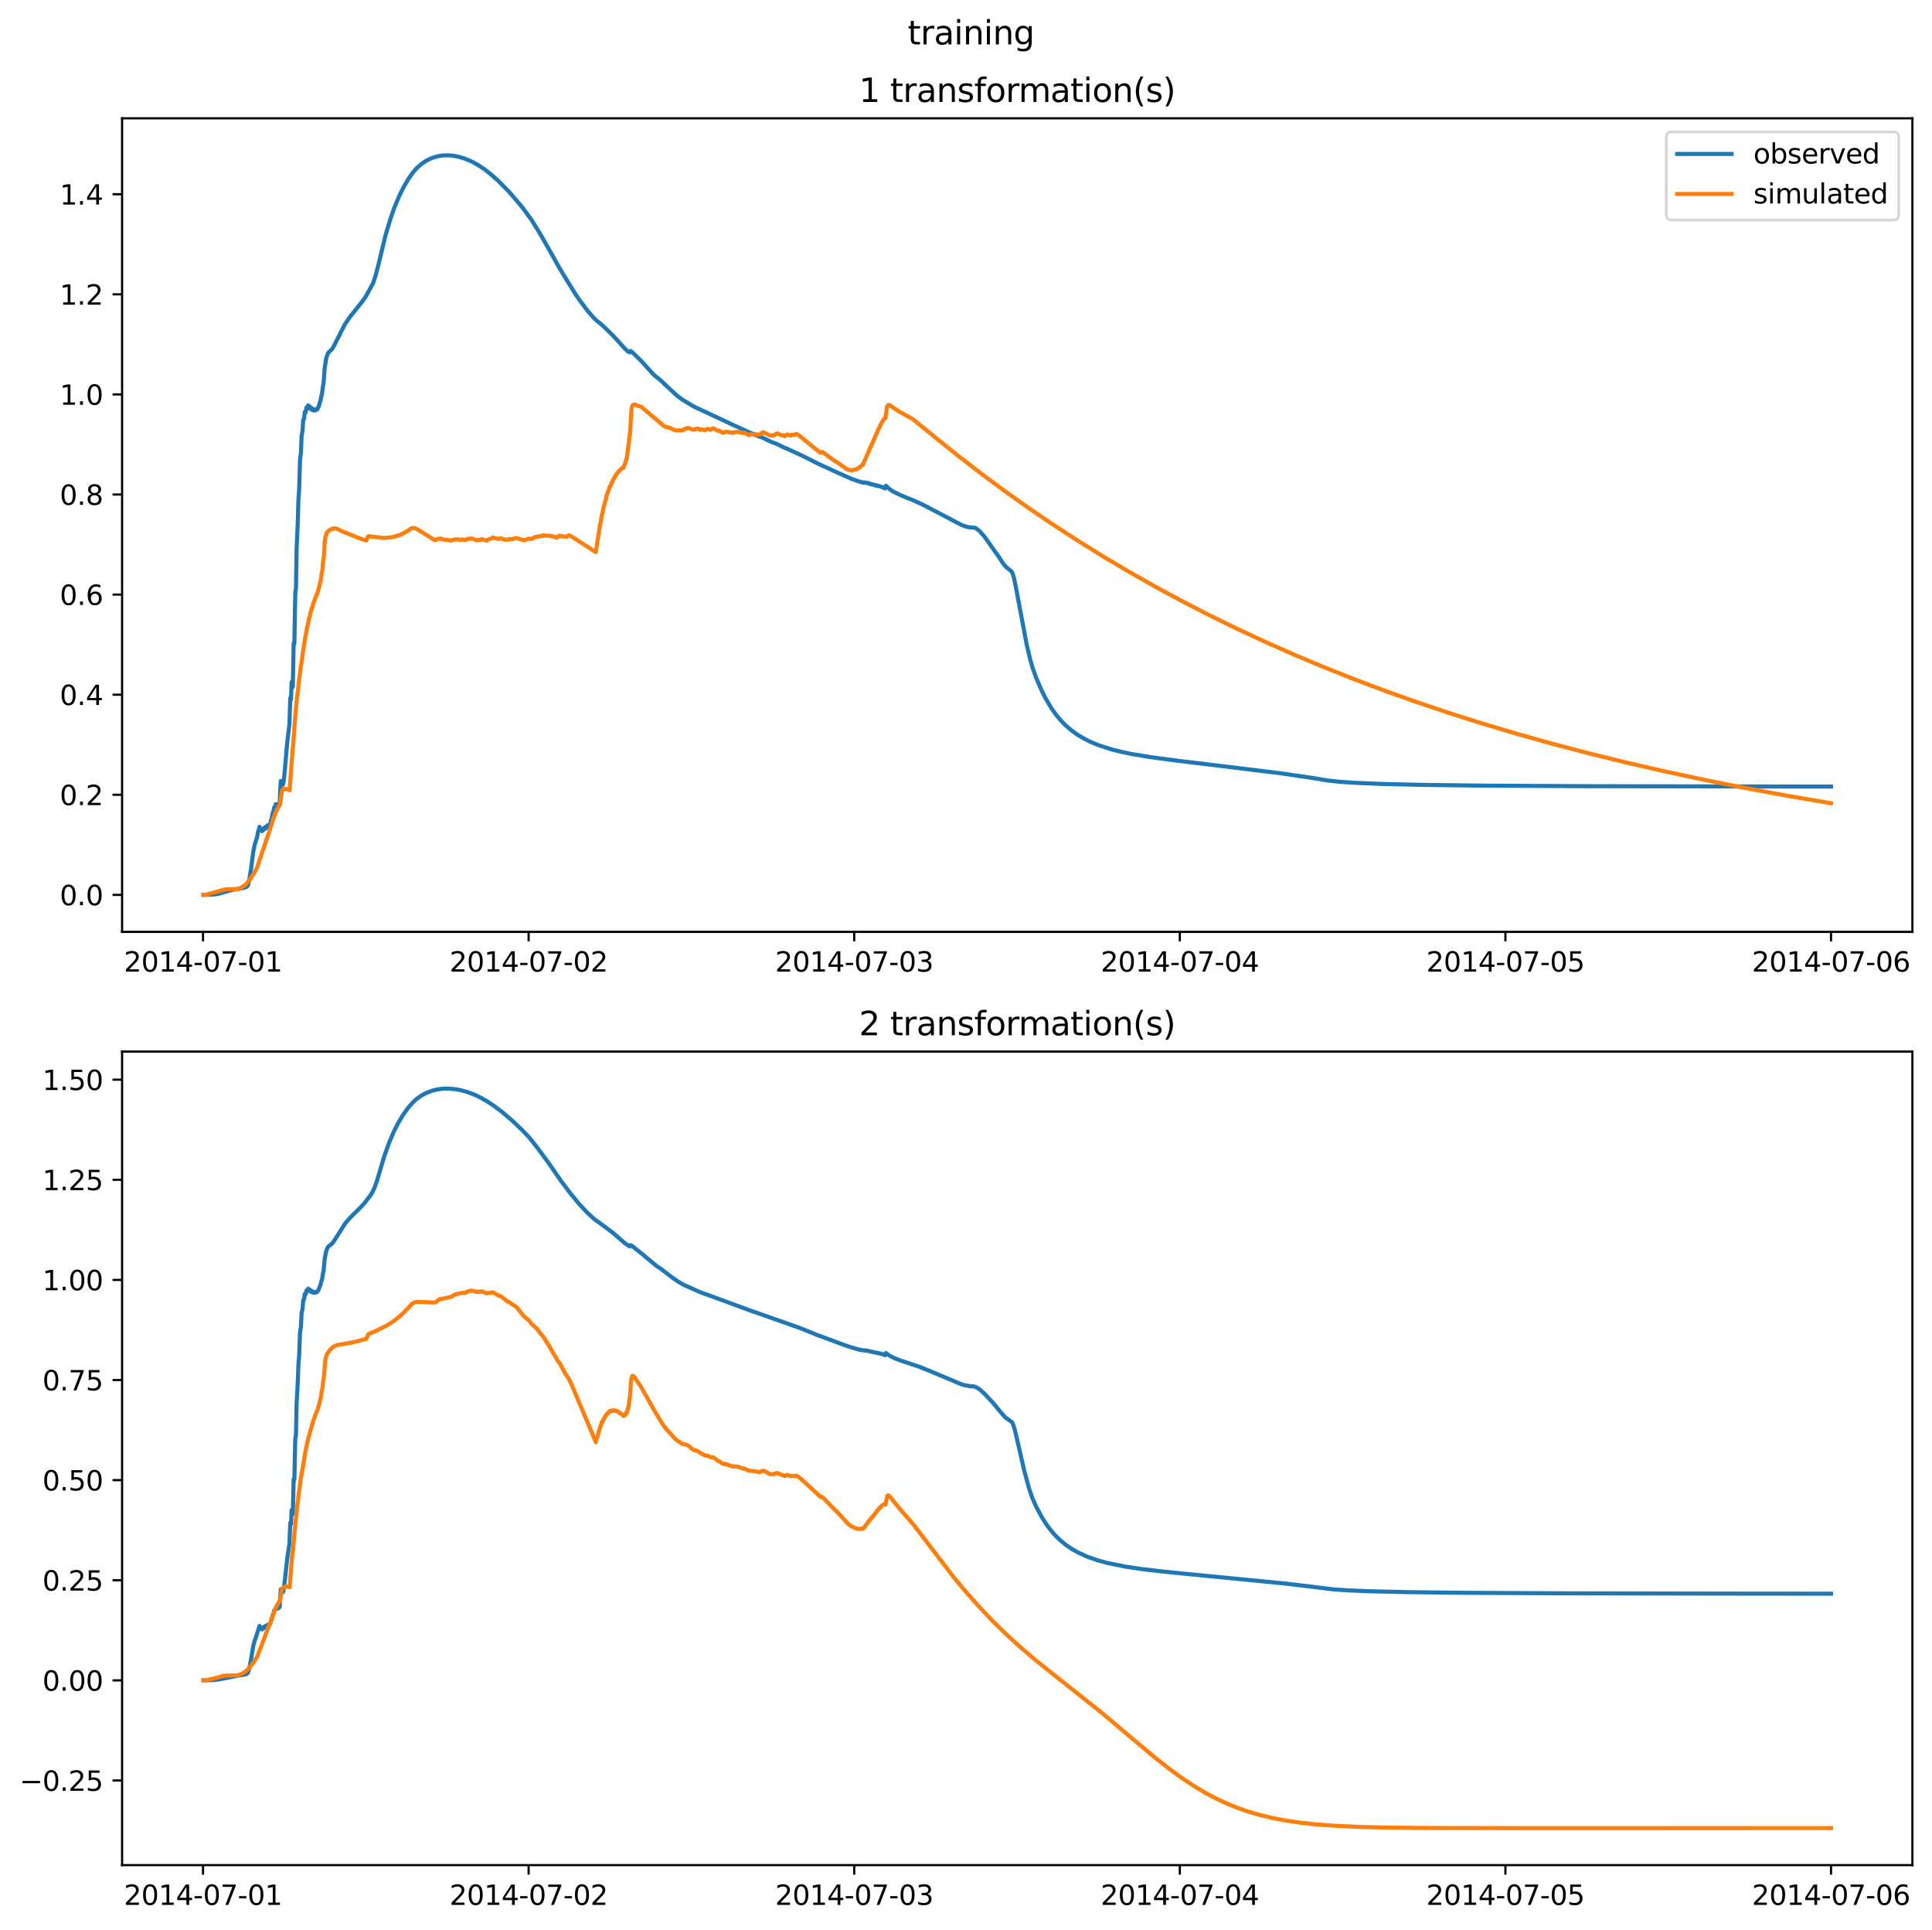 <?xml version="1.0" encoding="utf-8" standalone="no"?>
<!DOCTYPE svg PUBLIC "-//W3C//DTD SVG 1.1//EN"
  "http://www.w3.org/Graphics/SVG/1.1/DTD/svg11.dtd">
<svg xmlns:xlink="http://www.w3.org/1999/xlink" width="709.589pt" height="708.798pt" viewBox="0 0 709.589 708.798" xmlns="http://www.w3.org/2000/svg" version="1.1">
 <defs>
  <style type="text/css">*{stroke-linejoin: round; stroke-linecap: butt}</style>
 </defs>
 <g id="figure_1">
  <g id="patch_1">
   <path d="M -0 708.798 
L 709.589 708.798 
L 709.589 0 
L -0 0 
z
" style="fill: #ffffff"/>
  </g>
  <g id="axes_1">
   <g id="patch_2">
    <path d="M 44.845 342.2 
L 702.389 342.2 
L 702.389 43.44 
L 44.845 43.44 
z
" style="fill: #ffffff"/>
   </g>
   <g id="matplotlib.axis_1">
    <g id="xtick_1">
     <g id="line2d_1">
      <defs>
       <path id="mc5ad4ab356" d="M 0 0 
L 0 3.5 
" style="stroke: #000000; stroke-width: 0.8"/>
      </defs>
      <g>
       <use xlink:href="#mc5ad4ab356" x="74.568" y="342.2" style="stroke: #000000; stroke-width: 0.8"/>
      </g>
     </g>
     <g id="text_1">
      <!-- 2014-07-01 -->
      <g transform="translate(45.51 356.798) scale(0.1 -0.1)">
       <defs>
        <path id="DejaVuSans-32" d="M 1228 531 
L 3431 531 
L 3431 0 
L 469 0 
L 469 531 
Q 828 903 1448 1529 
Q 2069 2156 2228 2338 
Q 2531 2678 2651 2914 
Q 2772 3150 2772 3378 
Q 2772 3750 2511 3984 
Q 2250 4219 1831 4219 
Q 1534 4219 1204 4116 
Q 875 4013 500 3803 
L 500 4441 
Q 881 4594 1212 4672 
Q 1544 4750 1819 4750 
Q 2544 4750 2975 4387 
Q 3406 4025 3406 3419 
Q 3406 3131 3298 2873 
Q 3191 2616 2906 2266 
Q 2828 2175 2409 1742 
Q 1991 1309 1228 531 
z
" transform="scale(0.016)"/>
        <path id="DejaVuSans-30" d="M 2034 4250 
Q 1547 4250 1301 3770 
Q 1056 3291 1056 2328 
Q 1056 1369 1301 889 
Q 1547 409 2034 409 
Q 2525 409 2770 889 
Q 3016 1369 3016 2328 
Q 3016 3291 2770 3770 
Q 2525 4250 2034 4250 
z
M 2034 4750 
Q 2819 4750 3233 4129 
Q 3647 3509 3647 2328 
Q 3647 1150 3233 529 
Q 2819 -91 2034 -91 
Q 1250 -91 836 529 
Q 422 1150 422 2328 
Q 422 3509 836 4129 
Q 1250 4750 2034 4750 
z
" transform="scale(0.016)"/>
        <path id="DejaVuSans-31" d="M 794 531 
L 1825 531 
L 1825 4091 
L 703 3866 
L 703 4441 
L 1819 4666 
L 2450 4666 
L 2450 531 
L 3481 531 
L 3481 0 
L 794 0 
L 794 531 
z
" transform="scale(0.016)"/>
        <path id="DejaVuSans-34" d="M 2419 4116 
L 825 1625 
L 2419 1625 
L 2419 4116 
z
M 2253 4666 
L 3047 4666 
L 3047 1625 
L 3713 1625 
L 3713 1100 
L 3047 1100 
L 3047 0 
L 2419 0 
L 2419 1100 
L 313 1100 
L 313 1709 
L 2253 4666 
z
" transform="scale(0.016)"/>
        <path id="DejaVuSans-2d" d="M 313 2009 
L 1997 2009 
L 1997 1497 
L 313 1497 
L 313 2009 
z
" transform="scale(0.016)"/>
        <path id="DejaVuSans-37" d="M 525 4666 
L 3525 4666 
L 3525 4397 
L 1831 0 
L 1172 0 
L 2766 4134 
L 525 4134 
L 525 4666 
z
" transform="scale(0.016)"/>
       </defs>
       <use xlink:href="#DejaVuSans-32"/>
       <use xlink:href="#DejaVuSans-30" x="63.623"/>
       <use xlink:href="#DejaVuSans-31" x="127.246"/>
       <use xlink:href="#DejaVuSans-34" x="190.869"/>
       <use xlink:href="#DejaVuSans-2d" x="254.492"/>
       <use xlink:href="#DejaVuSans-30" x="290.576"/>
       <use xlink:href="#DejaVuSans-37" x="354.199"/>
       <use xlink:href="#DejaVuSans-2d" x="417.822"/>
       <use xlink:href="#DejaVuSans-30" x="453.906"/>
       <use xlink:href="#DejaVuSans-31" x="517.529"/>
      </g>
     </g>
    </g>
    <g id="xtick_2">
     <g id="line2d_2">
      <g>
       <use xlink:href="#mc5ad4ab356" x="194.154" y="342.2" style="stroke: #000000; stroke-width: 0.8"/>
      </g>
     </g>
     <g id="text_2">
      <!-- 2014-07-02 -->
      <g transform="translate(165.096 356.798) scale(0.1 -0.1)">
       <use xlink:href="#DejaVuSans-32"/>
       <use xlink:href="#DejaVuSans-30" x="63.623"/>
       <use xlink:href="#DejaVuSans-31" x="127.246"/>
       <use xlink:href="#DejaVuSans-34" x="190.869"/>
       <use xlink:href="#DejaVuSans-2d" x="254.492"/>
       <use xlink:href="#DejaVuSans-30" x="290.576"/>
       <use xlink:href="#DejaVuSans-37" x="354.199"/>
       <use xlink:href="#DejaVuSans-2d" x="417.822"/>
       <use xlink:href="#DejaVuSans-30" x="453.906"/>
       <use xlink:href="#DejaVuSans-32" x="517.529"/>
      </g>
     </g>
    </g>
    <g id="xtick_3">
     <g id="line2d_3">
      <g>
       <use xlink:href="#mc5ad4ab356" x="313.741" y="342.2" style="stroke: #000000; stroke-width: 0.8"/>
      </g>
     </g>
     <g id="text_3">
      <!-- 2014-07-03 -->
      <g transform="translate(284.683 356.798) scale(0.1 -0.1)">
       <defs>
        <path id="DejaVuSans-33" d="M 2597 2516 
Q 3050 2419 3304 2112 
Q 3559 1806 3559 1356 
Q 3559 666 3084 287 
Q 2609 -91 1734 -91 
Q 1441 -91 1130 -33 
Q 819 25 488 141 
L 488 750 
Q 750 597 1062 519 
Q 1375 441 1716 441 
Q 2309 441 2620 675 
Q 2931 909 2931 1356 
Q 2931 1769 2642 2001 
Q 2353 2234 1838 2234 
L 1294 2234 
L 1294 2753 
L 1863 2753 
Q 2328 2753 2575 2939 
Q 2822 3125 2822 3475 
Q 2822 3834 2567 4026 
Q 2313 4219 1838 4219 
Q 1578 4219 1281 4162 
Q 984 4106 628 3988 
L 628 4550 
Q 988 4650 1302 4700 
Q 1616 4750 1894 4750 
Q 2613 4750 3031 4423 
Q 3450 4097 3450 3541 
Q 3450 3153 3228 2886 
Q 3006 2619 2597 2516 
z
" transform="scale(0.016)"/>
       </defs>
       <use xlink:href="#DejaVuSans-32"/>
       <use xlink:href="#DejaVuSans-30" x="63.623"/>
       <use xlink:href="#DejaVuSans-31" x="127.246"/>
       <use xlink:href="#DejaVuSans-34" x="190.869"/>
       <use xlink:href="#DejaVuSans-2d" x="254.492"/>
       <use xlink:href="#DejaVuSans-30" x="290.576"/>
       <use xlink:href="#DejaVuSans-37" x="354.199"/>
       <use xlink:href="#DejaVuSans-2d" x="417.822"/>
       <use xlink:href="#DejaVuSans-30" x="453.906"/>
       <use xlink:href="#DejaVuSans-33" x="517.529"/>
      </g>
     </g>
    </g>
    <g id="xtick_4">
     <g id="line2d_4">
      <g>
       <use xlink:href="#mc5ad4ab356" x="433.327" y="342.2" style="stroke: #000000; stroke-width: 0.8"/>
      </g>
     </g>
     <g id="text_4">
      <!-- 2014-07-04 -->
      <g transform="translate(404.27 356.798) scale(0.1 -0.1)">
       <use xlink:href="#DejaVuSans-32"/>
       <use xlink:href="#DejaVuSans-30" x="63.623"/>
       <use xlink:href="#DejaVuSans-31" x="127.246"/>
       <use xlink:href="#DejaVuSans-34" x="190.869"/>
       <use xlink:href="#DejaVuSans-2d" x="254.492"/>
       <use xlink:href="#DejaVuSans-30" x="290.576"/>
       <use xlink:href="#DejaVuSans-37" x="354.199"/>
       <use xlink:href="#DejaVuSans-2d" x="417.822"/>
       <use xlink:href="#DejaVuSans-30" x="453.906"/>
       <use xlink:href="#DejaVuSans-34" x="517.529"/>
      </g>
     </g>
    </g>
    <g id="xtick_5">
     <g id="line2d_5">
      <g>
       <use xlink:href="#mc5ad4ab356" x="552.914" y="342.2" style="stroke: #000000; stroke-width: 0.8"/>
      </g>
     </g>
     <g id="text_5">
      <!-- 2014-07-05 -->
      <g transform="translate(523.856 356.798) scale(0.1 -0.1)">
       <defs>
        <path id="DejaVuSans-35" d="M 691 4666 
L 3169 4666 
L 3169 4134 
L 1269 4134 
L 1269 2991 
Q 1406 3038 1543 3061 
Q 1681 3084 1819 3084 
Q 2600 3084 3056 2656 
Q 3513 2228 3513 1497 
Q 3513 744 3044 326 
Q 2575 -91 1722 -91 
Q 1428 -91 1123 -41 
Q 819 9 494 109 
L 494 744 
Q 775 591 1075 516 
Q 1375 441 1709 441 
Q 2250 441 2565 725 
Q 2881 1009 2881 1497 
Q 2881 1984 2565 2268 
Q 2250 2553 1709 2553 
Q 1456 2553 1204 2497 
Q 953 2441 691 2322 
L 691 4666 
z
" transform="scale(0.016)"/>
       </defs>
       <use xlink:href="#DejaVuSans-32"/>
       <use xlink:href="#DejaVuSans-30" x="63.623"/>
       <use xlink:href="#DejaVuSans-31" x="127.246"/>
       <use xlink:href="#DejaVuSans-34" x="190.869"/>
       <use xlink:href="#DejaVuSans-2d" x="254.492"/>
       <use xlink:href="#DejaVuSans-30" x="290.576"/>
       <use xlink:href="#DejaVuSans-37" x="354.199"/>
       <use xlink:href="#DejaVuSans-2d" x="417.822"/>
       <use xlink:href="#DejaVuSans-30" x="453.906"/>
       <use xlink:href="#DejaVuSans-35" x="517.529"/>
      </g>
     </g>
    </g>
    <g id="xtick_6">
     <g id="line2d_6">
      <g>
       <use xlink:href="#mc5ad4ab356" x="672.501" y="342.2" style="stroke: #000000; stroke-width: 0.8"/>
      </g>
     </g>
     <g id="text_6">
      <!-- 2014-07-06 -->
      <g transform="translate(643.443 356.798) scale(0.1 -0.1)">
       <defs>
        <path id="DejaVuSans-36" d="M 2113 2584 
Q 1688 2584 1439 2293 
Q 1191 2003 1191 1497 
Q 1191 994 1439 701 
Q 1688 409 2113 409 
Q 2538 409 2786 701 
Q 3034 994 3034 1497 
Q 3034 2003 2786 2293 
Q 2538 2584 2113 2584 
z
M 3366 4563 
L 3366 3988 
Q 3128 4100 2886 4159 
Q 2644 4219 2406 4219 
Q 1781 4219 1451 3797 
Q 1122 3375 1075 2522 
Q 1259 2794 1537 2939 
Q 1816 3084 2150 3084 
Q 2853 3084 3261 2657 
Q 3669 2231 3669 1497 
Q 3669 778 3244 343 
Q 2819 -91 2113 -91 
Q 1303 -91 875 529 
Q 447 1150 447 2328 
Q 447 3434 972 4092 
Q 1497 4750 2381 4750 
Q 2619 4750 2861 4703 
Q 3103 4656 3366 4563 
z
" transform="scale(0.016)"/>
       </defs>
       <use xlink:href="#DejaVuSans-32"/>
       <use xlink:href="#DejaVuSans-30" x="63.623"/>
       <use xlink:href="#DejaVuSans-31" x="127.246"/>
       <use xlink:href="#DejaVuSans-34" x="190.869"/>
       <use xlink:href="#DejaVuSans-2d" x="254.492"/>
       <use xlink:href="#DejaVuSans-30" x="290.576"/>
       <use xlink:href="#DejaVuSans-37" x="354.199"/>
       <use xlink:href="#DejaVuSans-2d" x="417.822"/>
       <use xlink:href="#DejaVuSans-30" x="453.906"/>
       <use xlink:href="#DejaVuSans-36" x="517.529"/>
      </g>
     </g>
    </g>
   </g>
   <g id="matplotlib.axis_2">
    <g id="ytick_1">
     <g id="line2d_7">
      <defs>
       <path id="maef87e612d" d="M 0 0 
L -3.5 0 
" style="stroke: #000000; stroke-width: 0.8"/>
      </defs>
      <g>
       <use xlink:href="#maef87e612d" x="44.845" y="328.615" style="stroke: #000000; stroke-width: 0.8"/>
      </g>
     </g>
     <g id="text_7">
      <!-- 0.0 -->
      <g transform="translate(21.942 332.414) scale(0.1 -0.1)">
       <defs>
        <path id="DejaVuSans-2e" d="M 684 794 
L 1344 794 
L 1344 0 
L 684 0 
L 684 794 
z
" transform="scale(0.016)"/>
       </defs>
       <use xlink:href="#DejaVuSans-30"/>
       <use xlink:href="#DejaVuSans-2e" x="63.623"/>
       <use xlink:href="#DejaVuSans-30" x="95.41"/>
      </g>
     </g>
    </g>
    <g id="ytick_2">
     <g id="line2d_8">
      <g>
       <use xlink:href="#maef87e612d" x="44.845" y="291.86" style="stroke: #000000; stroke-width: 0.8"/>
      </g>
     </g>
     <g id="text_8">
      <!-- 0.2 -->
      <g transform="translate(21.942 295.659) scale(0.1 -0.1)">
       <use xlink:href="#DejaVuSans-30"/>
       <use xlink:href="#DejaVuSans-2e" x="63.623"/>
       <use xlink:href="#DejaVuSans-32" x="95.41"/>
      </g>
     </g>
    </g>
    <g id="ytick_3">
     <g id="line2d_9">
      <g>
       <use xlink:href="#maef87e612d" x="44.845" y="255.105" style="stroke: #000000; stroke-width: 0.8"/>
      </g>
     </g>
     <g id="text_9">
      <!-- 0.4 -->
      <g transform="translate(21.942 258.904) scale(0.1 -0.1)">
       <use xlink:href="#DejaVuSans-30"/>
       <use xlink:href="#DejaVuSans-2e" x="63.623"/>
       <use xlink:href="#DejaVuSans-34" x="95.41"/>
      </g>
     </g>
    </g>
    <g id="ytick_4">
     <g id="line2d_10">
      <g>
       <use xlink:href="#maef87e612d" x="44.845" y="218.35" style="stroke: #000000; stroke-width: 0.8"/>
      </g>
     </g>
     <g id="text_10">
      <!-- 0.6 -->
      <g transform="translate(21.942 222.149) scale(0.1 -0.1)">
       <use xlink:href="#DejaVuSans-30"/>
       <use xlink:href="#DejaVuSans-2e" x="63.623"/>
       <use xlink:href="#DejaVuSans-36" x="95.41"/>
      </g>
     </g>
    </g>
    <g id="ytick_5">
     <g id="line2d_11">
      <g>
       <use xlink:href="#maef87e612d" x="44.845" y="181.595" style="stroke: #000000; stroke-width: 0.8"/>
      </g>
     </g>
     <g id="text_11">
      <!-- 0.8 -->
      <g transform="translate(21.942 185.394) scale(0.1 -0.1)">
       <defs>
        <path id="DejaVuSans-38" d="M 2034 2216 
Q 1584 2216 1326 1975 
Q 1069 1734 1069 1313 
Q 1069 891 1326 650 
Q 1584 409 2034 409 
Q 2484 409 2743 651 
Q 3003 894 3003 1313 
Q 3003 1734 2745 1975 
Q 2488 2216 2034 2216 
z
M 1403 2484 
Q 997 2584 770 2862 
Q 544 3141 544 3541 
Q 544 4100 942 4425 
Q 1341 4750 2034 4750 
Q 2731 4750 3128 4425 
Q 3525 4100 3525 3541 
Q 3525 3141 3298 2862 
Q 3072 2584 2669 2484 
Q 3125 2378 3379 2068 
Q 3634 1759 3634 1313 
Q 3634 634 3220 271 
Q 2806 -91 2034 -91 
Q 1263 -91 848 271 
Q 434 634 434 1313 
Q 434 1759 690 2068 
Q 947 2378 1403 2484 
z
M 1172 3481 
Q 1172 3119 1398 2916 
Q 1625 2713 2034 2713 
Q 2441 2713 2670 2916 
Q 2900 3119 2900 3481 
Q 2900 3844 2670 4047 
Q 2441 4250 2034 4250 
Q 1625 4250 1398 4047 
Q 1172 3844 1172 3481 
z
" transform="scale(0.016)"/>
       </defs>
       <use xlink:href="#DejaVuSans-30"/>
       <use xlink:href="#DejaVuSans-2e" x="63.623"/>
       <use xlink:href="#DejaVuSans-38" x="95.41"/>
      </g>
     </g>
    </g>
    <g id="ytick_6">
     <g id="line2d_12">
      <g>
       <use xlink:href="#maef87e612d" x="44.845" y="144.839" style="stroke: #000000; stroke-width: 0.8"/>
      </g>
     </g>
     <g id="text_12">
      <!-- 1.0 -->
      <g transform="translate(21.942 148.639) scale(0.1 -0.1)">
       <use xlink:href="#DejaVuSans-31"/>
       <use xlink:href="#DejaVuSans-2e" x="63.623"/>
       <use xlink:href="#DejaVuSans-30" x="95.41"/>
      </g>
     </g>
    </g>
    <g id="ytick_7">
     <g id="line2d_13">
      <g>
       <use xlink:href="#maef87e612d" x="44.845" y="108.084" style="stroke: #000000; stroke-width: 0.8"/>
      </g>
     </g>
     <g id="text_13">
      <!-- 1.2 -->
      <g transform="translate(21.942 111.883) scale(0.1 -0.1)">
       <use xlink:href="#DejaVuSans-31"/>
       <use xlink:href="#DejaVuSans-2e" x="63.623"/>
       <use xlink:href="#DejaVuSans-32" x="95.41"/>
      </g>
     </g>
    </g>
    <g id="ytick_8">
     <g id="line2d_14">
      <g>
       <use xlink:href="#maef87e612d" x="44.845" y="71.329" style="stroke: #000000; stroke-width: 0.8"/>
      </g>
     </g>
     <g id="text_14">
      <!-- 1.4 -->
      <g transform="translate(21.942 75.128) scale(0.1 -0.1)">
       <use xlink:href="#DejaVuSans-31"/>
       <use xlink:href="#DejaVuSans-2e" x="63.623"/>
       <use xlink:href="#DejaVuSans-34" x="95.41"/>
      </g>
     </g>
    </g>
   </g>
   <g id="line2d_15">
    <path d="M 74.734 328.615 
L 78.139 328.508 
L 80.215 328.23 
L 82.457 327.606 
L 85.031 326.832 
L 87.191 326.44 
L 89.682 326.018 
L 90.595 325.629 
L 90.928 325.339 
L 91.26 324.395 
L 91.592 322.963 
L 92.173 319.186 
L 93.004 312.896 
L 93.585 310.045 
L 94 308.748 
L 94.333 307.766 
L 94.499 307.006 
L 94.831 305.269 
L 94.914 305.225 
L 95.08 304.567 
L 95.329 303.62 
L 95.495 304.093 
L 95.661 304.929 
L 95.744 304.907 
L 95.91 304.689 
L 95.994 304.744 
L 96.243 305.22 
L 96.575 304.317 
L 96.824 304.744 
L 97.156 303.891 
L 97.405 304.341 
L 97.737 303.541 
L 97.987 303.934 
L 98.319 303.07 
L 98.485 303.35 
L 98.651 303.708 
L 99.066 302.674 
L 99.149 302.732 
L 99.232 302.605 
L 99.648 300.805 
L 99.731 300.774 
L 99.814 300.54 
L 100.146 298.589 
L 100.395 298.235 
L 100.727 296.472 
L 100.976 296.343 
L 101.308 295.305 
L 101.475 295.531 
L 101.641 295.822 
L 101.973 295.329 
L 102.222 295.532 
L 102.554 295.068 
L 102.72 295.035 
L 102.886 291.009 
L 103.135 286.81 
L 103.219 286.823 
L 103.717 288.105 
L 103.883 288.16 
L 104.049 287.671 
L 104.298 286.064 
L 104.713 281.64 
L 105.461 272.975 
L 106.125 267.417 
L 106.291 266.017 
L 106.623 256.312 
L 106.706 256.352 
L 106.873 256.852 
L 107.122 250.428 
L 107.205 250.461 
L 107.454 252.307 
L 107.537 252.061 
L 107.869 236.221 
L 107.952 236.18 
L 108.035 236.569 
L 108.118 236.349 
L 108.45 217.655 
L 108.7 216.042 
L 108.949 201.321 
L 109.364 191.889 
L 109.613 183.407 
L 109.862 179.955 
L 110.194 169.008 
L 110.444 166.853 
L 110.527 166.372 
L 110.776 160.042 
L 111.025 158.631 
L 111.108 158.391 
L 111.357 154.307 
L 111.523 153.769 
L 111.689 153.787 
L 111.938 151.299 
L 112.104 151.148 
L 112.271 151.388 
L 112.603 149.588 
L 112.686 149.649 
L 112.852 150.054 
L 113.184 148.829 
L 113.35 149.196 
L 113.516 149.881 
L 113.765 149.304 
L 113.848 149.419 
L 114.098 150.228 
L 114.181 150.102 
L 114.347 149.77 
L 114.513 150.056 
L 114.679 150.576 
L 114.928 150.168 
L 115.011 150.24 
L 115.26 150.759 
L 115.343 150.651 
L 115.509 150.361 
L 115.675 150.465 
L 115.842 150.699 
L 116.174 150.266 
L 116.506 150.403 
L 117.004 149.284 
L 117.087 149.185 
L 117.502 147.634 
L 117.669 147.341 
L 118.084 145.196 
L 118.25 144.772 
L 118.665 141.538 
L 118.831 140.852 
L 119.246 135.226 
L 119.828 131.535 
L 120.326 129.981 
L 120.824 129.247 
L 121.24 128.898 
L 121.987 128.164 
L 122.651 127.041 
L 126.638 119.143 
L 128.548 116.348 
L 130.458 113.984 
L 133.364 110.305 
L 134.444 108.711 
L 137.018 104.01 
L 138.015 100.998 
L 139.011 97.118 
L 141.586 86.422 
L 143.33 80.57 
L 144.825 76.296 
L 146.652 71.925 
L 148.23 68.741 
L 149.807 66.012 
L 151.468 63.596 
L 152.88 61.938 
L 154.458 60.484 
L 155.953 59.393 
L 157.614 58.467 
L 159.192 57.831 
L 160.936 57.349 
L 162.597 57.086 
L 164.507 57.026 
L 166.417 57.185 
L 168.493 57.573 
L 170.652 58.231 
L 173.31 59.338 
L 175.386 60.475 
L 178.043 62.232 
L 180.202 63.933 
L 183.026 66.432 
L 187.095 70.576 
L 191.663 75.9 
L 195.151 80.638 
L 198.473 86.014 
L 202.376 92.863 
L 205.698 98.814 
L 211.179 107.733 
L 212.84 110.167 
L 215.746 114.047 
L 217.988 116.624 
L 219.234 117.835 
L 219.982 118.393 
L 220.231 118.571 
L 221.227 119.47 
L 221.476 119.67 
L 222.39 120.538 
L 222.888 121.027 
L 223.885 122.015 
L 225.297 123.43 
L 226.708 124.915 
L 228.618 127.063 
L 229.532 128.044 
L 229.864 128.362 
L 230.695 129.12 
L 230.944 129.104 
L 231.276 129.425 
L 231.608 128.867 
L 232.106 129.223 
L 235.511 132.554 
L 240.079 137.585 
L 240.826 138.22 
L 242.404 139.46 
L 244.646 141.567 
L 248.466 145.144 
L 250.543 146.721 
L 254.778 149.266 
L 269.643 156.22 
L 270.225 156.474 
L 271.719 157.141 
L 274.958 158.692 
L 275.623 158.926 
L 276.37 159.246 
L 278.529 160.191 
L 280.107 160.728 
L 283.263 162.279 
L 285.588 163.159 
L 288.079 164.401 
L 288.578 164.565 
L 294.474 167.26 
L 300.703 170.382 
L 306.682 173.152 
L 307.761 173.623 
L 312.661 175.798 
L 313.492 176.083 
L 314.488 176.448 
L 314.82 176.56 
L 315.568 176.834 
L 315.9 176.885 
L 316.232 177.005 
L 316.481 177.062 
L 316.813 177.25 
L 317.063 177.106 
L 317.395 177.3 
L 317.644 177.151 
L 318.059 177.293 
L 318.225 177.239 
L 318.641 177.408 
L 318.807 177.364 
L 319.139 177.632 
L 319.388 177.515 
L 319.803 177.868 
L 320.052 177.751 
L 320.468 177.944 
L 320.634 177.896 
L 321.049 178.08 
L 321.215 178.032 
L 321.547 178.3 
L 321.796 178.175 
L 322.128 178.437 
L 322.378 178.31 
L 322.876 178.562 
L 323.042 178.517 
L 323.457 178.716 
L 323.623 178.693 
L 324.039 178.92 
L 324.205 178.922 
L 325.035 179.367 
L 325.118 179.352 
L 325.367 178.373 
L 326.696 179.597 
L 327.942 180.443 
L 330.765 181.838 
L 333.008 182.775 
L 335.167 183.624 
L 338.904 185.308 
L 342.475 187.178 
L 353.354 192.884 
L 355.181 193.491 
L 356.593 193.702 
L 357.174 193.708 
L 358.004 193.815 
L 358.337 193.932 
L 359.748 195 
L 361.492 196.944 
L 366.807 204.427 
L 368.551 207.121 
L 369.631 208.315 
L 371.541 209.856 
L 371.956 210.724 
L 372.454 212.423 
L 373.119 215.648 
L 377.105 236.826 
L 378.434 242.425 
L 379.347 245.506 
L 380.51 248.758 
L 382.42 253.221 
L 383.832 256.109 
L 386.157 260.082 
L 387.984 262.632 
L 389.728 264.673 
L 391.389 266.364 
L 393.465 268.164 
L 395.541 269.669 
L 398.116 271.22 
L 400.441 272.392 
L 403.431 273.638 
L 408.497 275.26 
L 411.818 276.09 
L 415.888 276.933 
L 422.697 278.059 
L 432.746 279.392 
L 445.037 280.87 
L 470.283 283.96 
L 482.159 285.697 
L 487.557 286.609 
L 492.539 287.126 
L 498.519 287.515 
L 507.654 287.881 
L 522.27 288.222 
L 543.696 288.489 
L 580.901 288.696 
L 657.137 288.831 
L 672.501 288.843 
L 672.501 288.843 
" clip-path="url(#p13d6651623)" style="fill: none; stroke: #1f77b4; stroke-width: 1.5; stroke-linecap: square"/>
   </g>
   <g id="line2d_16">
    <path d="M 74.734 328.615 
L 75.896 328.505 
L 82.706 326.593 
L 84.616 326.565 
L 87.357 326.491 
L 87.772 326.362 
L 87.938 326.317 
L 88.27 326.134 
L 88.602 325.956 
L 89.516 325.348 
L 89.765 325.236 
L 90.097 324.868 
L 90.346 324.713 
L 90.679 324.271 
L 90.928 324.087 
L 91.26 323.579 
L 91.509 323.371 
L 91.841 322.798 
L 92.09 322.564 
L 92.339 322.022 
L 92.921 321.198 
L 93.17 320.891 
L 93.253 320.867 
L 94.333 318.701 
L 94.416 318.687 
L 95.495 315.238 
L 95.744 314.82 
L 95.994 313.758 
L 96.409 312.582 
L 96.741 311.667 
L 96.824 311.616 
L 97.322 309.882 
L 97.405 309.831 
L 97.904 308.1 
L 97.987 308.05 
L 98.568 306.219 
L 98.651 306.198 
L 99.648 302.917 
L 99.897 302.428 
L 100.146 301.345 
L 100.561 300.173 
L 100.893 299.272 
L 100.976 299.218 
L 101.558 297.65 
L 101.641 297.626 
L 102.222 296.434 
L 102.72 295.522 
L 102.803 295.629 
L 103.468 290.648 
L 103.717 290.072 
L 104.132 289.743 
L 104.547 289.647 
L 105.461 289.767 
L 106.291 289.982 
L 106.374 290.269 
L 107.537 274.319 
L 107.62 274.182 
L 108.533 261.852 
L 108.949 257.713 
L 109.281 254.67 
L 109.364 254.485 
L 109.862 249.308 
L 109.945 249.146 
L 110.527 244.247 
L 110.61 244.182 
L 111.191 240.124 
L 111.689 236.458 
L 111.772 236.356 
L 112.271 233.068 
L 112.354 232.98 
L 112.852 230.048 
L 112.935 229.974 
L 113.433 227.349 
L 113.682 226.808 
L 113.931 225.388 
L 114.347 223.969 
L 114.679 222.921 
L 114.762 222.881 
L 115.26 221.064 
L 115.343 221.033 
L 115.842 219.427 
L 115.925 219.403 
L 116.423 217.977 
L 116.589 217.97 
L 117.835 212.96 
L 118.084 210.82 
L 118.416 209.357 
L 118.665 206.235 
L 118.997 204.006 
L 119.246 199.153 
L 119.496 197.254 
L 119.994 195.67 
L 120.326 195.25 
L 120.575 195.005 
L 120.824 194.923 
L 121.073 194.626 
L 121.572 194.353 
L 121.821 194.295 
L 121.987 194.271 
L 122.236 194.068 
L 123.399 194.03 
L 124.811 194.697 
L 125.724 195.132 
L 132.783 197.945 
L 133.115 198.014 
L 133.946 198.276 
L 134.278 198.331 
L 134.527 198.522 
L 135.191 197.002 
L 135.44 196.888 
L 136.686 197.054 
L 137.101 197.114 
L 140.008 197.452 
L 140.34 197.478 
L 140.672 197.504 
L 141.005 197.53 
L 141.171 197.557 
L 141.42 197.478 
L 142.001 197.443 
L 142.499 197.396 
L 143.413 197.358 
L 143.579 197.378 
L 143.828 197.256 
L 144.243 197.198 
L 144.576 197.154 
L 144.742 197.152 
L 144.991 196.992 
L 145.406 196.895 
L 145.738 196.824 
L 145.904 196.811 
L 146.153 196.618 
L 147.15 196.412 
L 147.399 196.184 
L 147.814 196.012 
L 148.064 195.877 
L 148.313 195.844 
L 148.562 195.576 
L 148.977 195.359 
L 149.226 195.194 
L 149.558 195.169 
L 149.807 194.873 
L 150.14 194.786 
L 150.389 194.454 
L 150.804 194.164 
L 151.053 193.949 
L 152.216 193.866 
L 153.628 194.56 
L 156.202 196.174 
L 159.69 198.363 
L 159.939 198.25 
L 160.271 198.257 
L 160.52 197.98 
L 161.351 197.792 
L 161.517 197.815 
L 161.766 197.737 
L 162.264 197.902 
L 162.929 198.127 
L 163.344 198.187 
L 163.676 198.213 
L 163.842 198.243 
L 164.091 198.176 
L 165.503 198.506 
L 165.669 198.545 
L 165.918 198.412 
L 166.334 198.307 
L 166.583 198.2 
L 166.832 198.197 
L 167.081 198.04 
L 167.912 198.089 
L 168.078 198.119 
L 168.327 198.052 
L 169.074 198.277 
L 169.24 198.295 
L 169.489 198.084 
L 169.905 198.132 
L 170.735 198.313 
L 171.067 198.332 
L 171.316 198.006 
L 171.898 197.874 
L 172.313 197.839 
L 172.645 197.799 
L 172.811 197.809 
L 173.06 197.703 
L 173.642 197.844 
L 175.054 198.441 
L 175.22 198.463 
L 175.469 198.243 
L 176.133 198.24 
L 176.465 198.309 
L 176.714 198.04 
L 177.13 198.02 
L 177.628 198.187 
L 178.791 198.55 
L 179.04 198.212 
L 179.289 198.17 
L 179.455 198.158 
L 179.704 197.999 
L 180.119 197.868 
L 180.368 197.746 
L 180.618 197.711 
L 180.867 197.415 
L 181.199 197.402 
L 182.86 197.895 
L 183.026 197.938 
L 183.275 197.816 
L 183.69 197.744 
L 184.023 197.678 
L 185.268 198.14 
L 185.434 198.194 
L 185.683 198.122 
L 186.597 198.181 
L 186.846 197.935 
L 187.178 197.946 
L 187.843 198.046 
L 188.175 197.961 
L 188.424 197.973 
L 188.673 197.735 
L 189.67 197.595 
L 192.576 198.443 
L 192.825 198.236 
L 193.739 198.034 
L 193.988 197.799 
L 194.32 197.827 
L 195.566 197.857 
L 195.815 197.604 
L 196.23 197.391 
L 196.479 197.223 
L 196.895 197.092 
L 197.227 197.124 
L 197.393 197.127 
L 197.642 196.922 
L 198.306 196.902 
L 198.556 196.958 
L 198.805 196.868 
L 199.137 196.881 
L 199.386 196.577 
L 199.801 196.548 
L 200.217 196.691 
L 200.383 196.742 
L 200.632 196.687 
L 201.13 196.682 
L 201.961 196.727 
L 202.791 196.963 
L 203.123 196.916 
L 204.12 197.304 
L 204.535 197.47 
L 204.784 197.189 
L 205.116 197.105 
L 205.365 196.754 
L 205.698 196.711 
L 206.113 196.834 
L 206.445 196.923 
L 207.94 197.1 
L 208.023 197.161 
L 208.687 196.672 
L 208.936 196.557 
L 209.352 196.674 
L 210.514 197.375 
L 218.819 202.751 
L 220.48 192.154 
L 220.563 192.077 
L 221.061 189.083 
L 221.31 188.481 
L 221.559 186.859 
L 221.975 185.255 
L 222.224 184.222 
L 222.473 183.646 
L 222.722 182.316 
L 223.137 181.05 
L 223.386 180.246 
L 223.636 179.816 
L 223.885 178.776 
L 224.134 178.465 
L 224.217 178.486 
L 224.715 177.169 
L 224.798 177.171 
L 225.297 175.968 
L 225.38 175.973 
L 225.878 174.922 
L 225.961 174.933 
L 226.459 174.026 
L 226.542 174.042 
L 227.04 173.257 
L 227.29 173.178 
L 227.539 172.741 
L 227.954 172.398 
L 228.203 172.167 
L 228.452 172.095 
L 228.701 171.761 
L 228.868 171.736 
L 228.951 171.805 
L 229.449 170.461 
L 229.532 170.495 
L 230.113 168.302 
L 230.196 168.367 
L 230.944 162.612 
L 231.276 159.79 
L 231.359 159.796 
L 231.94 150.158 
L 232.272 148.903 
L 232.522 148.702 
L 232.937 148.516 
L 235.511 149.375 
L 236.757 150.413 
L 243.567 156.194 
L 244.563 156.819 
L 244.812 156.828 
L 245.394 156.956 
L 245.975 157.086 
L 246.556 157.374 
L 247.553 157.869 
L 247.802 157.865 
L 248.716 158.135 
L 249.297 157.969 
L 249.795 158.013 
L 249.961 158.064 
L 250.21 158.002 
L 250.543 158.069 
L 250.792 157.813 
L 251.041 157.835 
L 251.207 157.828 
L 251.456 157.554 
L 251.871 157.384 
L 252.12 157.258 
L 252.37 157.271 
L 252.619 157.129 
L 253.283 157.267 
L 254.197 157.712 
L 254.446 157.709 
L 254.778 157.823 
L 255.027 157.673 
L 255.359 157.699 
L 255.608 157.439 
L 256.356 157.388 
L 257.02 157.792 
L 257.186 157.851 
L 257.435 157.686 
L 258.432 157.802 
L 258.93 158.031 
L 259.179 157.764 
L 259.595 157.595 
L 259.844 157.466 
L 260.259 157.595 
L 260.757 157.85 
L 261.006 157.668 
L 261.339 157.667 
L 261.588 157.34 
L 261.92 157.341 
L 262.252 157.435 
L 263.83 158.251 
L 264.079 158.174 
L 264.577 158.386 
L 265.491 158.936 
L 265.74 158.75 
L 265.989 158.8 
L 266.155 158.808 
L 266.404 158.576 
L 267.069 158.589 
L 267.401 158.653 
L 267.733 158.741 
L 267.899 158.794 
L 268.148 158.738 
L 269.145 159.016 
L 269.394 158.763 
L 270.723 158.627 
L 270.889 158.667 
L 271.138 158.567 
L 272.218 158.85 
L 272.716 159.079 
L 272.965 158.867 
L 273.38 158.939 
L 274.294 159.356 
L 275.041 159.814 
L 275.872 159.377 
L 276.204 159.463 
L 276.702 159.571 
L 276.868 159.594 
L 277.117 159.36 
L 277.533 159.402 
L 277.948 159.599 
L 278.114 159.658 
L 278.363 159.551 
L 278.778 159.521 
L 279.027 159.468 
L 279.277 159.476 
L 279.526 159.16 
L 279.858 159.094 
L 280.107 158.759 
L 280.439 158.762 
L 280.854 158.951 
L 281.436 159.227 
L 282.848 159.986 
L 283.097 159.823 
L 283.927 159.925 
L 284.093 159.941 
L 284.342 159.676 
L 284.675 159.637 
L 284.924 159.322 
L 285.671 159.163 
L 286.252 159.488 
L 286.585 159.636 
L 287.166 159.809 
L 287.415 159.773 
L 287.913 160.024 
L 288.246 160.183 
L 288.495 159.906 
L 288.91 159.708 
L 289.159 159.554 
L 289.574 159.648 
L 290.156 159.861 
L 290.488 159.901 
L 290.654 159.905 
L 290.903 159.646 
L 291.401 159.653 
L 291.817 159.761 
L 292.066 159.461 
L 292.647 159.407 
L 293.062 159.611 
L 294.391 160.662 
L 301.284 166.259 
L 301.948 165.945 
L 302.613 166.374 
L 306.931 169.523 
L 307.263 169.623 
L 308.094 170.198 
L 311 172.273 
L 311.332 172.388 
L 311.665 172.496 
L 311.997 172.602 
L 312.163 172.657 
L 312.412 172.615 
L 312.827 172.642 
L 313.159 172.652 
L 313.326 172.669 
L 313.575 172.516 
L 314.073 172.468 
L 314.322 172.378 
L 314.571 172.375 
L 314.82 172.112 
L 315.153 172.063 
L 315.402 171.744 
L 315.734 171.658 
L 315.983 171.284 
L 316.315 171.163 
L 316.564 170.733 
L 316.813 170.68 
L 316.897 170.751 
L 317.976 168.167 
L 318.059 168.175 
L 318.557 166.791 
L 318.641 166.799 
L 319.139 165.416 
L 319.222 165.424 
L 319.72 164.031 
L 319.886 164.034 
L 320.384 162.727 
L 320.468 162.739 
L 320.966 161.375 
L 321.049 161.385 
L 321.547 160.016 
L 321.63 160.026 
L 322.128 158.659 
L 322.211 158.67 
L 322.71 157.294 
L 322.876 157.303 
L 323.374 156.01 
L 323.457 156.017 
L 323.955 154.892 
L 324.039 154.903 
L 324.537 154.034 
L 324.62 154.053 
L 325.118 153.48 
L 325.201 153.644 
L 325.782 149.315 
L 326.281 148.699 
L 326.779 148.785 
L 327.36 149.19 
L 328.606 150.076 
L 330.018 150.999 
L 335.25 153.889 
L 337.741 155.914 
L 343.139 160.319 
L 351.693 167.209 
L 360.33 173.881 
L 369.05 180.337 
L 377.936 186.639 
L 386.905 192.728 
L 396.04 198.662 
L 405.341 204.437 
L 414.808 210.052 
L 424.441 215.505 
L 434.241 220.795 
L 444.206 225.92 
L 454.338 230.882 
L 464.719 235.717 
L 475.266 240.384 
L 486.062 244.919 
L 497.107 249.317 
L 508.401 253.576 
L 520.028 257.721 
L 531.903 261.719 
L 544.111 265.593 
L 556.651 269.34 
L 569.606 272.977 
L 582.894 276.475 
L 596.596 279.853 
L 610.797 283.122 
L 625.413 286.259 
L 640.611 289.291 
L 656.307 292.195 
L 672.501 294.966 
L 672.501 294.966 
" clip-path="url(#p13d6651623)" style="fill: none; stroke: #ff7f0e; stroke-width: 1.5; stroke-linecap: square"/>
   </g>
   <g id="patch_3">
    <path d="M 44.845 342.2 
L 44.845 43.44 
" style="fill: none; stroke: #000000; stroke-width: 0.8; stroke-linejoin: miter; stroke-linecap: square"/>
   </g>
   <g id="patch_4">
    <path d="M 702.389 342.2 
L 702.389 43.44 
" style="fill: none; stroke: #000000; stroke-width: 0.8; stroke-linejoin: miter; stroke-linecap: square"/>
   </g>
   <g id="patch_5">
    <path d="M 44.845 342.2 
L 702.389 342.2 
" style="fill: none; stroke: #000000; stroke-width: 0.8; stroke-linejoin: miter; stroke-linecap: square"/>
   </g>
   <g id="patch_6">
    <path d="M 44.845 43.44 
L 702.389 43.44 
" style="fill: none; stroke: #000000; stroke-width: 0.8; stroke-linejoin: miter; stroke-linecap: square"/>
   </g>
   <g id="text_15">
    <!-- 1 transformation(s) -->
    <g transform="translate(315.502 37.44) scale(0.12 -0.12)">
     <defs>
      <path id="DejaVuSans-20" transform="scale(0.016)"/>
      <path id="DejaVuSans-74" d="M 1172 4494 
L 1172 3500 
L 2356 3500 
L 2356 3053 
L 1172 3053 
L 1172 1153 
Q 1172 725 1289 603 
Q 1406 481 1766 481 
L 2356 481 
L 2356 0 
L 1766 0 
Q 1100 0 847 248 
Q 594 497 594 1153 
L 594 3053 
L 172 3053 
L 172 3500 
L 594 3500 
L 594 4494 
L 1172 4494 
z
" transform="scale(0.016)"/>
      <path id="DejaVuSans-72" d="M 2631 2963 
Q 2534 3019 2420 3045 
Q 2306 3072 2169 3072 
Q 1681 3072 1420 2755 
Q 1159 2438 1159 1844 
L 1159 0 
L 581 0 
L 581 3500 
L 1159 3500 
L 1159 2956 
Q 1341 3275 1631 3429 
Q 1922 3584 2338 3584 
Q 2397 3584 2469 3576 
Q 2541 3569 2628 3553 
L 2631 2963 
z
" transform="scale(0.016)"/>
      <path id="DejaVuSans-61" d="M 2194 1759 
Q 1497 1759 1228 1600 
Q 959 1441 959 1056 
Q 959 750 1161 570 
Q 1363 391 1709 391 
Q 2188 391 2477 730 
Q 2766 1069 2766 1631 
L 2766 1759 
L 2194 1759 
z
M 3341 1997 
L 3341 0 
L 2766 0 
L 2766 531 
Q 2569 213 2275 61 
Q 1981 -91 1556 -91 
Q 1019 -91 701 211 
Q 384 513 384 1019 
Q 384 1609 779 1909 
Q 1175 2209 1959 2209 
L 2766 2209 
L 2766 2266 
Q 2766 2663 2505 2880 
Q 2244 3097 1772 3097 
Q 1472 3097 1187 3025 
Q 903 2953 641 2809 
L 641 3341 
Q 956 3463 1253 3523 
Q 1550 3584 1831 3584 
Q 2591 3584 2966 3190 
Q 3341 2797 3341 1997 
z
" transform="scale(0.016)"/>
      <path id="DejaVuSans-6e" d="M 3513 2113 
L 3513 0 
L 2938 0 
L 2938 2094 
Q 2938 2591 2744 2837 
Q 2550 3084 2163 3084 
Q 1697 3084 1428 2787 
Q 1159 2491 1159 1978 
L 1159 0 
L 581 0 
L 581 3500 
L 1159 3500 
L 1159 2956 
Q 1366 3272 1645 3428 
Q 1925 3584 2291 3584 
Q 2894 3584 3203 3211 
Q 3513 2838 3513 2113 
z
" transform="scale(0.016)"/>
      <path id="DejaVuSans-73" d="M 2834 3397 
L 2834 2853 
Q 2591 2978 2328 3040 
Q 2066 3103 1784 3103 
Q 1356 3103 1142 2972 
Q 928 2841 928 2578 
Q 928 2378 1081 2264 
Q 1234 2150 1697 2047 
L 1894 2003 
Q 2506 1872 2764 1633 
Q 3022 1394 3022 966 
Q 3022 478 2636 193 
Q 2250 -91 1575 -91 
Q 1294 -91 989 -36 
Q 684 19 347 128 
L 347 722 
Q 666 556 975 473 
Q 1284 391 1588 391 
Q 1994 391 2212 530 
Q 2431 669 2431 922 
Q 2431 1156 2273 1281 
Q 2116 1406 1581 1522 
L 1381 1569 
Q 847 1681 609 1914 
Q 372 2147 372 2553 
Q 372 3047 722 3315 
Q 1072 3584 1716 3584 
Q 2034 3584 2315 3537 
Q 2597 3491 2834 3397 
z
" transform="scale(0.016)"/>
      <path id="DejaVuSans-66" d="M 2375 4863 
L 2375 4384 
L 1825 4384 
Q 1516 4384 1395 4259 
Q 1275 4134 1275 3809 
L 1275 3500 
L 2222 3500 
L 2222 3053 
L 1275 3053 
L 1275 0 
L 697 0 
L 697 3053 
L 147 3053 
L 147 3500 
L 697 3500 
L 697 3744 
Q 697 4328 969 4595 
Q 1241 4863 1831 4863 
L 2375 4863 
z
" transform="scale(0.016)"/>
      <path id="DejaVuSans-6f" d="M 1959 3097 
Q 1497 3097 1228 2736 
Q 959 2375 959 1747 
Q 959 1119 1226 758 
Q 1494 397 1959 397 
Q 2419 397 2687 759 
Q 2956 1122 2956 1747 
Q 2956 2369 2687 2733 
Q 2419 3097 1959 3097 
z
M 1959 3584 
Q 2709 3584 3137 3096 
Q 3566 2609 3566 1747 
Q 3566 888 3137 398 
Q 2709 -91 1959 -91 
Q 1206 -91 779 398 
Q 353 888 353 1747 
Q 353 2609 779 3096 
Q 1206 3584 1959 3584 
z
" transform="scale(0.016)"/>
      <path id="DejaVuSans-6d" d="M 3328 2828 
Q 3544 3216 3844 3400 
Q 4144 3584 4550 3584 
Q 5097 3584 5394 3201 
Q 5691 2819 5691 2113 
L 5691 0 
L 5113 0 
L 5113 2094 
Q 5113 2597 4934 2840 
Q 4756 3084 4391 3084 
Q 3944 3084 3684 2787 
Q 3425 2491 3425 1978 
L 3425 0 
L 2847 0 
L 2847 2094 
Q 2847 2600 2669 2842 
Q 2491 3084 2119 3084 
Q 1678 3084 1418 2786 
Q 1159 2488 1159 1978 
L 1159 0 
L 581 0 
L 581 3500 
L 1159 3500 
L 1159 2956 
Q 1356 3278 1631 3431 
Q 1906 3584 2284 3584 
Q 2666 3584 2933 3390 
Q 3200 3197 3328 2828 
z
" transform="scale(0.016)"/>
      <path id="DejaVuSans-69" d="M 603 3500 
L 1178 3500 
L 1178 0 
L 603 0 
L 603 3500 
z
M 603 4863 
L 1178 4863 
L 1178 4134 
L 603 4134 
L 603 4863 
z
" transform="scale(0.016)"/>
      <path id="DejaVuSans-28" d="M 1984 4856 
Q 1566 4138 1362 3434 
Q 1159 2731 1159 2009 
Q 1159 1288 1364 580 
Q 1569 -128 1984 -844 
L 1484 -844 
Q 1016 -109 783 600 
Q 550 1309 550 2009 
Q 550 2706 781 3412 
Q 1013 4119 1484 4856 
L 1984 4856 
z
" transform="scale(0.016)"/>
      <path id="DejaVuSans-29" d="M 513 4856 
L 1013 4856 
Q 1481 4119 1714 3412 
Q 1947 2706 1947 2009 
Q 1947 1309 1714 600 
Q 1481 -109 1013 -844 
L 513 -844 
Q 928 -128 1133 580 
Q 1338 1288 1338 2009 
Q 1338 2731 1133 3434 
Q 928 4138 513 4856 
z
" transform="scale(0.016)"/>
     </defs>
     <use xlink:href="#DejaVuSans-31"/>
     <use xlink:href="#DejaVuSans-20" x="63.623"/>
     <use xlink:href="#DejaVuSans-74" x="95.41"/>
     <use xlink:href="#DejaVuSans-72" x="134.619"/>
     <use xlink:href="#DejaVuSans-61" x="175.732"/>
     <use xlink:href="#DejaVuSans-6e" x="237.012"/>
     <use xlink:href="#DejaVuSans-73" x="300.391"/>
     <use xlink:href="#DejaVuSans-66" x="352.49"/>
     <use xlink:href="#DejaVuSans-6f" x="387.695"/>
     <use xlink:href="#DejaVuSans-72" x="448.877"/>
     <use xlink:href="#DejaVuSans-6d" x="488.24"/>
     <use xlink:href="#DejaVuSans-61" x="585.652"/>
     <use xlink:href="#DejaVuSans-74" x="646.932"/>
     <use xlink:href="#DejaVuSans-69" x="686.141"/>
     <use xlink:href="#DejaVuSans-6f" x="713.924"/>
     <use xlink:href="#DejaVuSans-6e" x="775.105"/>
     <use xlink:href="#DejaVuSans-28" x="838.484"/>
     <use xlink:href="#DejaVuSans-73" x="877.498"/>
     <use xlink:href="#DejaVuSans-29" x="929.598"/>
    </g>
   </g>
   <g id="legend_1">
    <g id="patch_7">
     <path d="M 613.995 80.796 
L 695.389 80.796 
Q 697.389 80.796 697.389 78.796 
L 697.389 50.44 
Q 697.389 48.44 695.389 48.44 
L 613.995 48.44 
Q 611.995 48.44 611.995 50.44 
L 611.995 78.796 
Q 611.995 80.796 613.995 80.796 
z
" style="fill: #ffffff; opacity: 0.8; stroke: #cccccc; stroke-linejoin: miter"/>
    </g>
    <g id="line2d_17">
     <path d="M 615.995 56.538 
L 625.995 56.538 
L 635.995 56.538 
" style="fill: none; stroke: #1f77b4; stroke-width: 1.5; stroke-linecap: square"/>
    </g>
    <g id="text_16">
     <!-- observed -->
     <g transform="translate(643.995 60.038) scale(0.1 -0.1)">
      <defs>
       <path id="DejaVuSans-62" d="M 3116 1747 
Q 3116 2381 2855 2742 
Q 2594 3103 2138 3103 
Q 1681 3103 1420 2742 
Q 1159 2381 1159 1747 
Q 1159 1113 1420 752 
Q 1681 391 2138 391 
Q 2594 391 2855 752 
Q 3116 1113 3116 1747 
z
M 1159 2969 
Q 1341 3281 1617 3432 
Q 1894 3584 2278 3584 
Q 2916 3584 3314 3078 
Q 3713 2572 3713 1747 
Q 3713 922 3314 415 
Q 2916 -91 2278 -91 
Q 1894 -91 1617 61 
Q 1341 213 1159 525 
L 1159 0 
L 581 0 
L 581 4863 
L 1159 4863 
L 1159 2969 
z
" transform="scale(0.016)"/>
       <path id="DejaVuSans-65" d="M 3597 1894 
L 3597 1613 
L 953 1613 
Q 991 1019 1311 708 
Q 1631 397 2203 397 
Q 2534 397 2845 478 
Q 3156 559 3463 722 
L 3463 178 
Q 3153 47 2828 -22 
Q 2503 -91 2169 -91 
Q 1331 -91 842 396 
Q 353 884 353 1716 
Q 353 2575 817 3079 
Q 1281 3584 2069 3584 
Q 2775 3584 3186 3129 
Q 3597 2675 3597 1894 
z
M 3022 2063 
Q 3016 2534 2758 2815 
Q 2500 3097 2075 3097 
Q 1594 3097 1305 2825 
Q 1016 2553 972 2059 
L 3022 2063 
z
" transform="scale(0.016)"/>
       <path id="DejaVuSans-76" d="M 191 3500 
L 800 3500 
L 1894 563 
L 2988 3500 
L 3597 3500 
L 2284 0 
L 1503 0 
L 191 3500 
z
" transform="scale(0.016)"/>
       <path id="DejaVuSans-64" d="M 2906 2969 
L 2906 4863 
L 3481 4863 
L 3481 0 
L 2906 0 
L 2906 525 
Q 2725 213 2448 61 
Q 2172 -91 1784 -91 
Q 1150 -91 751 415 
Q 353 922 353 1747 
Q 353 2572 751 3078 
Q 1150 3584 1784 3584 
Q 2172 3584 2448 3432 
Q 2725 3281 2906 2969 
z
M 947 1747 
Q 947 1113 1208 752 
Q 1469 391 1925 391 
Q 2381 391 2643 752 
Q 2906 1113 2906 1747 
Q 2906 2381 2643 2742 
Q 2381 3103 1925 3103 
Q 1469 3103 1208 2742 
Q 947 2381 947 1747 
z
" transform="scale(0.016)"/>
      </defs>
      <use xlink:href="#DejaVuSans-6f"/>
      <use xlink:href="#DejaVuSans-62" x="61.182"/>
      <use xlink:href="#DejaVuSans-73" x="124.658"/>
      <use xlink:href="#DejaVuSans-65" x="176.758"/>
      <use xlink:href="#DejaVuSans-72" x="238.281"/>
      <use xlink:href="#DejaVuSans-76" x="279.395"/>
      <use xlink:href="#DejaVuSans-65" x="338.574"/>
      <use xlink:href="#DejaVuSans-64" x="400.098"/>
     </g>
    </g>
    <g id="line2d_18">
     <path d="M 615.995 71.217 
L 625.995 71.217 
L 635.995 71.217 
" style="fill: none; stroke: #ff7f0e; stroke-width: 1.5; stroke-linecap: square"/>
    </g>
    <g id="text_17">
     <!-- simulated -->
     <g transform="translate(643.995 74.717) scale(0.1 -0.1)">
      <defs>
       <path id="DejaVuSans-75" d="M 544 1381 
L 544 3500 
L 1119 3500 
L 1119 1403 
Q 1119 906 1312 657 
Q 1506 409 1894 409 
Q 2359 409 2629 706 
Q 2900 1003 2900 1516 
L 2900 3500 
L 3475 3500 
L 3475 0 
L 2900 0 
L 2900 538 
Q 2691 219 2414 64 
Q 2138 -91 1772 -91 
Q 1169 -91 856 284 
Q 544 659 544 1381 
z
M 1991 3584 
L 1991 3584 
z
" transform="scale(0.016)"/>
       <path id="DejaVuSans-6c" d="M 603 4863 
L 1178 4863 
L 1178 0 
L 603 0 
L 603 4863 
z
" transform="scale(0.016)"/>
      </defs>
      <use xlink:href="#DejaVuSans-73"/>
      <use xlink:href="#DejaVuSans-69" x="52.1"/>
      <use xlink:href="#DejaVuSans-6d" x="79.883"/>
      <use xlink:href="#DejaVuSans-75" x="177.295"/>
      <use xlink:href="#DejaVuSans-6c" x="240.674"/>
      <use xlink:href="#DejaVuSans-61" x="268.457"/>
      <use xlink:href="#DejaVuSans-74" x="329.736"/>
      <use xlink:href="#DejaVuSans-65" x="368.945"/>
      <use xlink:href="#DejaVuSans-64" x="430.469"/>
     </g>
    </g>
   </g>
  </g>
  <g id="axes_2">
   <g id="patch_8">
    <path d="M 44.845 684.92 
L 702.389 684.92 
L 702.389 386.16 
L 44.845 386.16 
z
" style="fill: #ffffff"/>
   </g>
   <g id="matplotlib.axis_3">
    <g id="xtick_7">
     <g id="line2d_19">
      <g>
       <use xlink:href="#mc5ad4ab356" x="74.568" y="684.92" style="stroke: #000000; stroke-width: 0.8"/>
      </g>
     </g>
     <g id="text_18">
      <!-- 2014-07-01 -->
      <g transform="translate(45.51 699.518) scale(0.1 -0.1)">
       <use xlink:href="#DejaVuSans-32"/>
       <use xlink:href="#DejaVuSans-30" x="63.623"/>
       <use xlink:href="#DejaVuSans-31" x="127.246"/>
       <use xlink:href="#DejaVuSans-34" x="190.869"/>
       <use xlink:href="#DejaVuSans-2d" x="254.492"/>
       <use xlink:href="#DejaVuSans-30" x="290.576"/>
       <use xlink:href="#DejaVuSans-37" x="354.199"/>
       <use xlink:href="#DejaVuSans-2d" x="417.822"/>
       <use xlink:href="#DejaVuSans-30" x="453.906"/>
       <use xlink:href="#DejaVuSans-31" x="517.529"/>
      </g>
     </g>
    </g>
    <g id="xtick_8">
     <g id="line2d_20">
      <g>
       <use xlink:href="#mc5ad4ab356" x="194.154" y="684.92" style="stroke: #000000; stroke-width: 0.8"/>
      </g>
     </g>
     <g id="text_19">
      <!-- 2014-07-02 -->
      <g transform="translate(165.096 699.518) scale(0.1 -0.1)">
       <use xlink:href="#DejaVuSans-32"/>
       <use xlink:href="#DejaVuSans-30" x="63.623"/>
       <use xlink:href="#DejaVuSans-31" x="127.246"/>
       <use xlink:href="#DejaVuSans-34" x="190.869"/>
       <use xlink:href="#DejaVuSans-2d" x="254.492"/>
       <use xlink:href="#DejaVuSans-30" x="290.576"/>
       <use xlink:href="#DejaVuSans-37" x="354.199"/>
       <use xlink:href="#DejaVuSans-2d" x="417.822"/>
       <use xlink:href="#DejaVuSans-30" x="453.906"/>
       <use xlink:href="#DejaVuSans-32" x="517.529"/>
      </g>
     </g>
    </g>
    <g id="xtick_9">
     <g id="line2d_21">
      <g>
       <use xlink:href="#mc5ad4ab356" x="313.741" y="684.92" style="stroke: #000000; stroke-width: 0.8"/>
      </g>
     </g>
     <g id="text_20">
      <!-- 2014-07-03 -->
      <g transform="translate(284.683 699.518) scale(0.1 -0.1)">
       <use xlink:href="#DejaVuSans-32"/>
       <use xlink:href="#DejaVuSans-30" x="63.623"/>
       <use xlink:href="#DejaVuSans-31" x="127.246"/>
       <use xlink:href="#DejaVuSans-34" x="190.869"/>
       <use xlink:href="#DejaVuSans-2d" x="254.492"/>
       <use xlink:href="#DejaVuSans-30" x="290.576"/>
       <use xlink:href="#DejaVuSans-37" x="354.199"/>
       <use xlink:href="#DejaVuSans-2d" x="417.822"/>
       <use xlink:href="#DejaVuSans-30" x="453.906"/>
       <use xlink:href="#DejaVuSans-33" x="517.529"/>
      </g>
     </g>
    </g>
    <g id="xtick_10">
     <g id="line2d_22">
      <g>
       <use xlink:href="#mc5ad4ab356" x="433.327" y="684.92" style="stroke: #000000; stroke-width: 0.8"/>
      </g>
     </g>
     <g id="text_21">
      <!-- 2014-07-04 -->
      <g transform="translate(404.27 699.518) scale(0.1 -0.1)">
       <use xlink:href="#DejaVuSans-32"/>
       <use xlink:href="#DejaVuSans-30" x="63.623"/>
       <use xlink:href="#DejaVuSans-31" x="127.246"/>
       <use xlink:href="#DejaVuSans-34" x="190.869"/>
       <use xlink:href="#DejaVuSans-2d" x="254.492"/>
       <use xlink:href="#DejaVuSans-30" x="290.576"/>
       <use xlink:href="#DejaVuSans-37" x="354.199"/>
       <use xlink:href="#DejaVuSans-2d" x="417.822"/>
       <use xlink:href="#DejaVuSans-30" x="453.906"/>
       <use xlink:href="#DejaVuSans-34" x="517.529"/>
      </g>
     </g>
    </g>
    <g id="xtick_11">
     <g id="line2d_23">
      <g>
       <use xlink:href="#mc5ad4ab356" x="552.914" y="684.92" style="stroke: #000000; stroke-width: 0.8"/>
      </g>
     </g>
     <g id="text_22">
      <!-- 2014-07-05 -->
      <g transform="translate(523.856 699.518) scale(0.1 -0.1)">
       <use xlink:href="#DejaVuSans-32"/>
       <use xlink:href="#DejaVuSans-30" x="63.623"/>
       <use xlink:href="#DejaVuSans-31" x="127.246"/>
       <use xlink:href="#DejaVuSans-34" x="190.869"/>
       <use xlink:href="#DejaVuSans-2d" x="254.492"/>
       <use xlink:href="#DejaVuSans-30" x="290.576"/>
       <use xlink:href="#DejaVuSans-37" x="354.199"/>
       <use xlink:href="#DejaVuSans-2d" x="417.822"/>
       <use xlink:href="#DejaVuSans-30" x="453.906"/>
       <use xlink:href="#DejaVuSans-35" x="517.529"/>
      </g>
     </g>
    </g>
    <g id="xtick_12">
     <g id="line2d_24">
      <g>
       <use xlink:href="#mc5ad4ab356" x="672.501" y="684.92" style="stroke: #000000; stroke-width: 0.8"/>
      </g>
     </g>
     <g id="text_23">
      <!-- 2014-07-06 -->
      <g transform="translate(643.443 699.518) scale(0.1 -0.1)">
       <use xlink:href="#DejaVuSans-32"/>
       <use xlink:href="#DejaVuSans-30" x="63.623"/>
       <use xlink:href="#DejaVuSans-31" x="127.246"/>
       <use xlink:href="#DejaVuSans-34" x="190.869"/>
       <use xlink:href="#DejaVuSans-2d" x="254.492"/>
       <use xlink:href="#DejaVuSans-30" x="290.576"/>
       <use xlink:href="#DejaVuSans-37" x="354.199"/>
       <use xlink:href="#DejaVuSans-2d" x="417.822"/>
       <use xlink:href="#DejaVuSans-30" x="453.906"/>
       <use xlink:href="#DejaVuSans-36" x="517.529"/>
      </g>
     </g>
    </g>
   </g>
   <g id="matplotlib.axis_4">
    <g id="ytick_9">
     <g id="line2d_25">
      <g>
       <use xlink:href="#maef87e612d" x="44.845" y="653.828" style="stroke: #000000; stroke-width: 0.8"/>
      </g>
     </g>
     <g id="text_24">
      <!-- −0.25 -->
      <g transform="translate(7.2 657.628) scale(0.1 -0.1)">
       <defs>
        <path id="DejaVuSans-2212" d="M 678 2272 
L 4684 2272 
L 4684 1741 
L 678 1741 
L 678 2272 
z
" transform="scale(0.016)"/>
       </defs>
       <use xlink:href="#DejaVuSans-2212"/>
       <use xlink:href="#DejaVuSans-30" x="83.789"/>
       <use xlink:href="#DejaVuSans-2e" x="147.412"/>
       <use xlink:href="#DejaVuSans-32" x="179.199"/>
       <use xlink:href="#DejaVuSans-35" x="242.822"/>
      </g>
     </g>
    </g>
    <g id="ytick_10">
     <g id="line2d_26">
      <g>
       <use xlink:href="#maef87e612d" x="44.845" y="617.065" style="stroke: #000000; stroke-width: 0.8"/>
      </g>
     </g>
     <g id="text_25">
      <!-- 0.00 -->
      <g transform="translate(15.58 620.864) scale(0.1 -0.1)">
       <use xlink:href="#DejaVuSans-30"/>
       <use xlink:href="#DejaVuSans-2e" x="63.623"/>
       <use xlink:href="#DejaVuSans-30" x="95.41"/>
       <use xlink:href="#DejaVuSans-30" x="159.033"/>
      </g>
     </g>
    </g>
    <g id="ytick_11">
     <g id="line2d_27">
      <g>
       <use xlink:href="#maef87e612d" x="44.845" y="580.302" style="stroke: #000000; stroke-width: 0.8"/>
      </g>
     </g>
     <g id="text_26">
      <!-- 0.25 -->
      <g transform="translate(15.58 584.101) scale(0.1 -0.1)">
       <use xlink:href="#DejaVuSans-30"/>
       <use xlink:href="#DejaVuSans-2e" x="63.623"/>
       <use xlink:href="#DejaVuSans-32" x="95.41"/>
       <use xlink:href="#DejaVuSans-35" x="159.033"/>
      </g>
     </g>
    </g>
    <g id="ytick_12">
     <g id="line2d_28">
      <g>
       <use xlink:href="#maef87e612d" x="44.845" y="543.538" style="stroke: #000000; stroke-width: 0.8"/>
      </g>
     </g>
     <g id="text_27">
      <!-- 0.50 -->
      <g transform="translate(15.58 547.337) scale(0.1 -0.1)">
       <use xlink:href="#DejaVuSans-30"/>
       <use xlink:href="#DejaVuSans-2e" x="63.623"/>
       <use xlink:href="#DejaVuSans-35" x="95.41"/>
       <use xlink:href="#DejaVuSans-30" x="159.033"/>
      </g>
     </g>
    </g>
    <g id="ytick_13">
     <g id="line2d_29">
      <g>
       <use xlink:href="#maef87e612d" x="44.845" y="506.775" style="stroke: #000000; stroke-width: 0.8"/>
      </g>
     </g>
     <g id="text_28">
      <!-- 0.75 -->
      <g transform="translate(15.58 510.574) scale(0.1 -0.1)">
       <use xlink:href="#DejaVuSans-30"/>
       <use xlink:href="#DejaVuSans-2e" x="63.623"/>
       <use xlink:href="#DejaVuSans-37" x="95.41"/>
       <use xlink:href="#DejaVuSans-35" x="159.033"/>
      </g>
     </g>
    </g>
    <g id="ytick_14">
     <g id="line2d_30">
      <g>
       <use xlink:href="#maef87e612d" x="44.845" y="470.011" style="stroke: #000000; stroke-width: 0.8"/>
      </g>
     </g>
     <g id="text_29">
      <!-- 1.00 -->
      <g transform="translate(15.58 473.811) scale(0.1 -0.1)">
       <use xlink:href="#DejaVuSans-31"/>
       <use xlink:href="#DejaVuSans-2e" x="63.623"/>
       <use xlink:href="#DejaVuSans-30" x="95.41"/>
       <use xlink:href="#DejaVuSans-30" x="159.033"/>
      </g>
     </g>
    </g>
    <g id="ytick_15">
     <g id="line2d_31">
      <g>
       <use xlink:href="#maef87e612d" x="44.845" y="433.248" style="stroke: #000000; stroke-width: 0.8"/>
      </g>
     </g>
     <g id="text_30">
      <!-- 1.25 -->
      <g transform="translate(15.58 437.047) scale(0.1 -0.1)">
       <use xlink:href="#DejaVuSans-31"/>
       <use xlink:href="#DejaVuSans-2e" x="63.623"/>
       <use xlink:href="#DejaVuSans-32" x="95.41"/>
       <use xlink:href="#DejaVuSans-35" x="159.033"/>
      </g>
     </g>
    </g>
    <g id="ytick_16">
     <g id="line2d_32">
      <g>
       <use xlink:href="#maef87e612d" x="44.845" y="396.485" style="stroke: #000000; stroke-width: 0.8"/>
      </g>
     </g>
     <g id="text_31">
      <!-- 1.50 -->
      <g transform="translate(15.58 400.284) scale(0.1 -0.1)">
       <use xlink:href="#DejaVuSans-31"/>
       <use xlink:href="#DejaVuSans-2e" x="63.623"/>
       <use xlink:href="#DejaVuSans-35" x="95.41"/>
       <use xlink:href="#DejaVuSans-30" x="159.033"/>
      </g>
     </g>
    </g>
   </g>
   <g id="line2d_33">
    <path d="M 74.734 617.065 
L 78.471 616.956 
L 80.796 616.653 
L 87.689 615.274 
L 89.599 615.006 
L 90.595 614.676 
L 90.928 614.443 
L 91.26 613.688 
L 91.592 612.543 
L 92.173 609.52 
L 93.004 604.487 
L 93.668 602.026 
L 93.834 601.751 
L 95.329 597.064 
L 95.495 597.443 
L 95.661 598.112 
L 95.827 597.98 
L 95.994 597.964 
L 96.243 598.345 
L 96.575 597.622 
L 96.824 597.964 
L 97.156 597.281 
L 97.405 597.641 
L 97.737 597.001 
L 97.987 597.316 
L 98.319 596.625 
L 98.485 596.849 
L 98.651 597.135 
L 99.066 596.308 
L 99.149 596.354 
L 99.232 596.252 
L 99.648 594.812 
L 99.731 594.787 
L 99.897 594.143 
L 100.146 593.039 
L 100.395 592.756 
L 100.727 591.345 
L 100.976 591.242 
L 101.308 590.411 
L 101.475 590.592 
L 101.641 590.824 
L 101.973 590.43 
L 102.222 590.593 
L 102.554 590.221 
L 102.72 590.195 
L 102.886 586.973 
L 103.135 583.613 
L 103.219 583.624 
L 103.717 584.65 
L 103.883 584.694 
L 104.049 584.303 
L 104.298 583.017 
L 104.713 579.476 
L 105.461 572.543 
L 106.125 568.096 
L 106.291 566.976 
L 106.623 559.21 
L 106.706 559.241 
L 106.873 559.642 
L 107.122 554.502 
L 107.205 554.527 
L 107.454 556.005 
L 107.537 555.808 
L 107.869 543.133 
L 107.952 543.1 
L 108.035 543.411 
L 108.118 543.235 
L 108.45 528.277 
L 108.7 526.986 
L 108.949 515.207 
L 109.364 507.659 
L 109.613 500.873 
L 109.862 498.111 
L 110.194 489.351 
L 110.444 487.626 
L 110.527 487.242 
L 110.776 482.176 
L 111.025 481.047 
L 111.108 480.855 
L 111.357 477.587 
L 111.523 477.157 
L 111.689 477.171 
L 111.938 475.18 
L 112.104 475.06 
L 112.271 475.251 
L 112.603 473.811 
L 112.769 474.021 
L 112.852 474.184 
L 113.184 473.203 
L 113.35 473.498 
L 113.516 474.045 
L 113.765 473.584 
L 113.848 473.676 
L 114.098 474.324 
L 114.181 474.222 
L 114.347 473.957 
L 114.513 474.186 
L 114.679 474.601 
L 115.011 474.333 
L 115.26 474.748 
L 115.343 474.662 
L 115.509 474.429 
L 115.675 474.513 
L 115.842 474.7 
L 116.174 474.353 
L 116.506 474.464 
L 117.004 473.568 
L 117.087 473.489 
L 117.502 472.247 
L 117.669 472.013 
L 118.084 470.297 
L 118.25 469.957 
L 118.665 467.37 
L 118.831 466.82 
L 119.246 462.319 
L 119.828 459.366 
L 120.326 458.122 
L 120.824 457.534 
L 121.406 457.126 
L 122.07 456.572 
L 122.734 455.633 
L 126.804 449.236 
L 128.382 447.391 
L 129.959 445.795 
L 132.285 443.537 
L 133.946 441.709 
L 136.105 438.896 
L 136.935 437.495 
L 137.6 436.03 
L 138.513 433.453 
L 139.676 429.495 
L 141.171 424.487 
L 142.915 419.63 
L 144.576 415.694 
L 146.153 412.561 
L 147.98 409.493 
L 149.891 406.831 
L 151.634 404.831 
L 153.046 403.541 
L 154.624 402.403 
L 156.368 401.432 
L 158.693 400.53 
L 160.603 400.066 
L 162.597 399.793 
L 164.673 399.749 
L 166.915 399.929 
L 168.991 400.289 
L 171.483 400.956 
L 173.891 401.831 
L 176.133 402.874 
L 178.874 404.415 
L 181.614 406.234 
L 184.521 408.431 
L 188.092 411.486 
L 191.746 414.934 
L 194.403 417.729 
L 196.978 420.969 
L 201.213 426.657 
L 205.947 433.521 
L 209.435 438.137 
L 212.59 441.986 
L 215.746 445.372 
L 218.155 447.581 
L 219.317 448.466 
L 219.732 448.696 
L 225.047 452.665 
L 229.615 456.616 
L 231.276 457.677 
L 231.608 457.231 
L 232.106 457.515 
L 235.677 460.333 
L 241.075 464.855 
L 242.736 465.942 
L 247.055 469.242 
L 248.965 470.573 
L 251.207 471.863 
L 257.103 474.487 
L 258.349 474.961 
L 259.678 475.406 
L 276.702 481.67 
L 277.367 481.872 
L 293.976 487.738 
L 299.872 490.129 
L 306.848 492.715 
L 309.921 493.869 
L 312.661 494.784 
L 313.575 495.042 
L 314.488 495.304 
L 314.82 495.394 
L 315.568 495.613 
L 315.9 495.654 
L 316.398 495.76 
L 316.897 495.88 
L 317.063 495.831 
L 317.478 495.908 
L 317.644 495.866 
L 318.059 495.98 
L 318.225 495.937 
L 318.641 496.072 
L 318.807 496.037 
L 319.222 496.188 
L 319.388 496.158 
L 319.886 496.38 
L 320.052 496.346 
L 320.468 496.501 
L 320.634 496.463 
L 321.049 496.61 
L 321.215 496.571 
L 321.63 496.717 
L 321.796 496.686 
L 322.128 496.895 
L 322.378 496.794 
L 322.876 496.995 
L 323.042 496.96 
L 323.457 497.119 
L 323.623 497.1 
L 324.039 497.282 
L 324.205 497.283 
L 325.035 497.64 
L 325.118 497.628 
L 325.367 496.845 
L 326.779 497.876 
L 328.523 498.759 
L 330.516 499.534 
L 337.575 501.884 
L 341.229 503.346 
L 353.52 508.503 
L 356.593 509.11 
L 357.423 509.097 
L 357.921 509.19 
L 358.42 509.339 
L 359.748 510.149 
L 361.575 511.796 
L 364.399 514.81 
L 365.645 516.252 
L 367.14 518.106 
L 369.216 520.502 
L 369.88 520.955 
L 371.707 522.271 
L 372.122 523.112 
L 372.704 524.986 
L 373.7 529.2 
L 376.109 539.733 
L 377.936 546.545 
L 379.181 550.153 
L 380.51 553.165 
L 382.503 556.884 
L 384.164 559.539 
L 385.493 561.385 
L 387.154 563.386 
L 389.147 565.388 
L 391.389 567.253 
L 393.548 568.746 
L 395.874 570.073 
L 399.278 571.628 
L 403.016 572.945 
L 406.42 573.89 
L 413.23 575.284 
L 419.126 576.166 
L 426.85 577.076 
L 435.154 577.913 
L 471.446 581.456 
L 481.66 582.653 
L 489.633 583.649 
L 495.197 584.022 
L 503.252 584.348 
L 516.54 584.655 
L 537.717 584.911 
L 575.42 585.107 
L 643.601 585.22 
L 672.501 585.24 
L 672.501 585.24 
" clip-path="url(#p0f1c002211)" style="fill: none; stroke: #1f77b4; stroke-width: 1.5; stroke-linecap: square"/>
   </g>
   <g id="line2d_34">
    <path d="M 74.734 617.065 
L 75.979 616.955 
L 76.81 616.76 
L 78.969 616.282 
L 79.467 616.154 
L 81.959 615.429 
L 82.706 615.322 
L 84.782 615.277 
L 87.357 615.195 
L 88.27 614.891 
L 88.602 614.741 
L 89.599 614.194 
L 89.765 614.116 
L 90.097 613.805 
L 90.346 613.668 
L 90.679 613.294 
L 90.928 613.131 
L 91.26 612.7 
L 91.509 612.515 
L 91.841 612.028 
L 92.09 611.82 
L 92.423 611.278 
L 92.838 610.801 
L 93.17 610.374 
L 93.253 610.345 
L 94.333 608.482 
L 94.416 608.459 
L 95.578 605.42 
L 95.661 605.383 
L 96.741 602.404 
L 96.824 602.343 
L 97.821 599.41 
L 98.07 598.954 
L 98.402 597.85 
L 98.734 597.33 
L 99.066 596.265 
L 99.315 595.822 
L 99.648 594.723 
L 99.897 594.27 
L 100.229 593.166 
L 100.478 592.71 
L 100.81 591.605 
L 101.059 591.169 
L 101.392 590.204 
L 101.89 589.286 
L 102.637 588.069 
L 102.803 588.093 
L 103.468 583.867 
L 103.8 583.185 
L 104.298 582.798 
L 104.879 582.676 
L 106.208 582.649 
L 106.291 582.709 
L 106.374 582.93 
L 107.205 572.314 
L 107.537 569.474 
L 107.62 569.29 
L 108.617 558.04 
L 108.866 556.41 
L 109.198 552.711 
L 109.447 551.236 
L 109.779 547.903 
L 110.028 546.575 
L 110.361 543.576 
L 110.776 541.243 
L 111.108 539.321 
L 111.191 539.168 
L 112.104 533.362 
L 113.101 528.731 
L 113.433 527.397 
L 113.682 526.809 
L 114.015 525.28 
L 114.264 524.664 
L 114.596 523.239 
L 114.845 522.671 
L 115.177 521.381 
L 115.426 520.866 
L 115.759 519.704 
L 116.008 519.241 
L 116.34 518.196 
L 116.672 517.652 
L 117.004 516.285 
L 117.253 515.675 
L 117.586 513.971 
L 117.835 513.193 
L 118.167 510.953 
L 118.416 509.894 
L 118.748 506.693 
L 118.914 506.258 
L 119.496 499.18 
L 119.994 497.4 
L 121.157 495.75 
L 121.489 495.416 
L 121.821 495.113 
L 121.987 494.997 
L 122.319 494.632 
L 123.814 493.919 
L 124.728 493.767 
L 126.305 493.531 
L 129.627 492.913 
L 130.292 492.777 
L 134.444 491.661 
L 134.527 491.701 
L 135.274 489.991 
L 135.69 489.747 
L 136.686 489.288 
L 137.517 489.012 
L 142.333 486.609 
L 142.665 486.35 
L 142.998 486.141 
L 143.413 485.915 
L 143.579 485.843 
L 143.911 485.568 
L 144.243 485.342 
L 144.576 485.122 
L 144.742 485.032 
L 145.074 484.718 
L 145.406 484.465 
L 145.738 484.222 
L 145.904 484.122 
L 146.236 483.777 
L 146.652 483.483 
L 146.984 483.226 
L 147.15 483.118 
L 147.482 482.739 
L 147.731 482.582 
L 148.064 482.183 
L 148.313 482.018 
L 148.645 481.599 
L 148.894 481.426 
L 149.226 480.987 
L 149.641 480.614 
L 149.974 480.287 
L 150.14 480.15 
L 150.472 479.669 
L 150.721 479.47 
L 151.053 478.963 
L 152.216 478.252 
L 153.545 478.094 
L 156.949 478.217 
L 159.773 478.319 
L 160.105 478.164 
L 160.271 478.079 
L 160.603 477.691 
L 161.019 477.374 
L 161.351 477.226 
L 161.517 477.174 
L 161.849 476.981 
L 162.514 476.944 
L 162.763 476.9 
L 165.503 476.247 
L 165.669 476.228 
L 166.001 476.018 
L 166.251 475.947 
L 166.583 475.664 
L 166.915 475.486 
L 167.247 475.333 
L 168.078 475.157 
L 168.41 475.027 
L 169.323 474.911 
L 169.656 474.751 
L 170.32 474.814 
L 170.486 474.83 
L 170.818 474.732 
L 171.067 474.7 
L 171.316 474.401 
L 171.898 474.196 
L 172.396 474.074 
L 173.227 473.926 
L 174.472 474.239 
L 175.22 474.482 
L 175.469 474.317 
L 176.133 474.336 
L 176.465 474.416 
L 176.714 474.224 
L 177.213 474.256 
L 177.877 474.554 
L 178.708 474.984 
L 179.372 474.784 
L 179.87 474.747 
L 180.036 474.776 
L 180.285 474.659 
L 180.701 474.614 
L 180.95 474.547 
L 181.365 474.726 
L 183.109 475.779 
L 183.441 475.916 
L 183.607 475.998 
L 183.856 475.989 
L 184.438 476.354 
L 186.514 478.035 
L 187.095 478.189 
L 188.424 479.239 
L 188.673 479.25 
L 189.67 479.968 
L 191.58 482.286 
L 192.493 483.488 
L 193.573 484.326 
L 193.739 484.498 
L 193.988 484.595 
L 194.569 485.282 
L 195.566 486.539 
L 195.732 486.584 
L 196.978 487.712 
L 199.22 490.534 
L 199.469 490.749 
L 200.134 491.794 
L 200.964 493.141 
L 201.296 493.597 
L 205.116 500.148 
L 205.282 500.203 
L 205.615 500.656 
L 206.694 502.714 
L 207.608 504.378 
L 208.355 505.454 
L 209.102 506.629 
L 210.182 509.041 
L 218.653 529.089 
L 218.819 529.62 
L 218.902 529.345 
L 219.151 527.985 
L 219.317 527.747 
L 219.4 527.821 
L 219.899 525.657 
L 219.982 525.705 
L 220.48 523.772 
L 220.563 523.828 
L 221.061 522.163 
L 221.227 522.291 
L 221.726 521.037 
L 221.809 521.123 
L 222.307 520.016 
L 222.39 520.107 
L 222.888 519.204 
L 222.971 519.303 
L 223.47 518.595 
L 223.553 518.702 
L 224.051 518.159 
L 224.3 518.317 
L 224.549 517.995 
L 224.715 518.079 
L 224.798 518.203 
L 224.881 518.148 
L 225.047 517.901 
L 225.213 517.911 
L 225.463 518.074 
L 225.629 517.883 
L 225.795 517.924 
L 226.044 518.121 
L 226.21 517.983 
L 226.459 518.145 
L 226.625 518.282 
L 226.791 518.191 
L 227.04 518.38 
L 227.29 518.683 
L 227.456 518.651 
L 227.705 518.89 
L 227.871 519.068 
L 228.037 519.06 
L 228.286 519.315 
L 228.452 519.505 
L 228.618 519.528 
L 228.868 519.812 
L 228.951 519.985 
L 229.034 519.922 
L 229.283 519.546 
L 229.449 519.609 
L 229.532 519.746 
L 230.03 518.694 
L 230.196 518.903 
L 230.695 516.946 
L 230.778 517.058 
L 231.442 512.185 
L 231.691 507.765 
L 231.94 506.065 
L 232.189 505.349 
L 232.355 505.242 
L 232.771 505.439 
L 233.103 505.863 
L 233.767 506.81 
L 235.345 509.09 
L 236.674 511.488 
L 240.328 517.988 
L 243.484 523.181 
L 244.895 525.016 
L 245.477 525.586 
L 246.722 527.003 
L 247.553 527.967 
L 247.885 528.241 
L 248.716 529.042 
L 249.546 529.454 
L 250.543 530.234 
L 250.792 530.191 
L 251.456 530.393 
L 251.954 530.495 
L 252.204 530.6 
L 252.37 530.696 
L 252.619 530.725 
L 253.366 531.291 
L 254.197 532.08 
L 254.529 532.287 
L 254.861 532.461 
L 255.193 532.611 
L 255.359 532.692 
L 255.608 532.609 
L 256.439 532.987 
L 257.352 533.652 
L 258.1 533.953 
L 259.013 534.525 
L 259.262 534.517 
L 259.512 534.605 
L 259.761 534.495 
L 260.093 534.655 
L 260.923 535.105 
L 261.173 535.193 
L 261.339 535.235 
L 261.588 535.06 
L 262.003 535.19 
L 262.584 535.611 
L 263.83 536.55 
L 264.162 536.603 
L 264.91 537.167 
L 265.574 537.548 
L 265.906 537.59 
L 266.155 537.693 
L 266.404 537.574 
L 267.069 537.741 
L 267.816 538.095 
L 268.73 538.361 
L 269.145 538.582 
L 269.394 538.437 
L 270.723 538.577 
L 270.889 538.642 
L 271.138 538.611 
L 272.301 539.076 
L 272.716 539.312 
L 272.965 539.189 
L 273.463 539.345 
L 275.207 540.155 
L 275.456 540.072 
L 276.951 540.271 
L 277.283 540.225 
L 278.28 540.505 
L 279.277 540.553 
L 279.526 540.326 
L 279.941 540.167 
L 280.19 540.033 
L 280.605 540.122 
L 281.934 540.86 
L 282.765 541.343 
L 283.761 541.31 
L 284.093 541.423 
L 284.342 541.237 
L 284.758 541.108 
L 285.007 540.984 
L 285.339 540.927 
L 285.671 540.922 
L 286.336 541.3 
L 287.166 541.612 
L 287.498 541.638 
L 288.079 541.986 
L 288.246 542.039 
L 288.495 541.851 
L 288.91 541.738 
L 289.159 541.634 
L 289.657 541.787 
L 290.156 541.994 
L 290.488 542.069 
L 290.654 542.097 
L 290.903 541.923 
L 291.484 542.011 
L 291.817 542.13 
L 292.066 541.927 
L 292.647 541.955 
L 293.145 542.236 
L 294.64 543.494 
L 298.792 547.278 
L 301.367 549.718 
L 301.616 549.579 
L 301.948 549.706 
L 302.613 550.281 
L 305.104 552.891 
L 306.931 554.724 
L 307.429 555.12 
L 308.841 556.697 
L 311.249 559.337 
L 312.163 560.132 
L 312.495 560.316 
L 312.827 560.523 
L 313.159 560.73 
L 313.326 560.845 
L 313.575 560.875 
L 314.571 561.374 
L 314.82 561.318 
L 315.236 561.402 
L 315.485 561.409 
L 315.734 561.516 
L 315.983 561.372 
L 316.398 561.358 
L 316.647 561.3 
L 316.98 561.39 
L 317.229 560.877 
L 317.395 560.824 
L 317.478 560.883 
L 317.976 560.073 
L 318.059 560.124 
L 318.557 559.296 
L 318.641 559.346 
L 319.139 558.518 
L 319.222 558.569 
L 319.72 557.732 
L 319.969 557.688 
L 320.218 557.133 
L 320.384 557.07 
L 320.468 557.126 
L 320.966 556.319 
L 321.049 556.372 
L 321.547 555.559 
L 321.63 555.612 
L 322.128 554.8 
L 322.211 554.854 
L 322.71 554.033 
L 322.959 553.996 
L 323.208 553.449 
L 323.374 553.388 
L 323.457 553.44 
L 323.955 552.827 
L 324.039 552.882 
L 324.537 552.48 
L 324.703 552.497 
L 324.952 552.31 
L 325.118 552.394 
L 325.201 552.578 
L 325.866 549.331 
L 326.198 549.107 
L 326.53 549.296 
L 326.862 549.577 
L 327.942 550.956 
L 330.101 553.617 
L 331.014 554.674 
L 332.509 556.435 
L 333.257 557.247 
L 335.665 560.054 
L 350.447 579.4 
L 355.43 585.321 
L 360.247 590.699 
L 364.98 595.651 
L 369.714 600.28 
L 374.531 604.676 
L 379.68 609.072 
L 385.991 614.152 
L 405.009 629.258 
L 414.227 637.052 
L 424.192 645.416 
L 429.673 649.72 
L 434.324 653.093 
L 438.559 655.896 
L 442.629 658.325 
L 446.615 660.443 
L 450.518 662.268 
L 454.504 663.886 
L 458.573 665.297 
L 462.809 666.53 
L 467.293 667.602 
L 472.11 668.521 
L 477.425 669.302 
L 483.321 669.94 
L 490.214 670.456 
L 498.519 670.847 
L 509.315 671.12 
L 525.26 671.281 
L 557.565 671.339 
L 672.501 671.321 
L 672.501 671.321 
" clip-path="url(#p0f1c002211)" style="fill: none; stroke: #ff7f0e; stroke-width: 1.5; stroke-linecap: square"/>
   </g>
   <g id="patch_9">
    <path d="M 44.845 684.92 
L 44.845 386.16 
" style="fill: none; stroke: #000000; stroke-width: 0.8; stroke-linejoin: miter; stroke-linecap: square"/>
   </g>
   <g id="patch_10">
    <path d="M 702.389 684.92 
L 702.389 386.16 
" style="fill: none; stroke: #000000; stroke-width: 0.8; stroke-linejoin: miter; stroke-linecap: square"/>
   </g>
   <g id="patch_11">
    <path d="M 44.845 684.92 
L 702.389 684.92 
" style="fill: none; stroke: #000000; stroke-width: 0.8; stroke-linejoin: miter; stroke-linecap: square"/>
   </g>
   <g id="patch_12">
    <path d="M 44.845 386.16 
L 702.389 386.16 
" style="fill: none; stroke: #000000; stroke-width: 0.8; stroke-linejoin: miter; stroke-linecap: square"/>
   </g>
   <g id="text_32">
    <!-- 2 transformation(s) -->
    <g transform="translate(315.502 380.16) scale(0.12 -0.12)">
     <use xlink:href="#DejaVuSans-32"/>
     <use xlink:href="#DejaVuSans-20" x="63.623"/>
     <use xlink:href="#DejaVuSans-74" x="95.41"/>
     <use xlink:href="#DejaVuSans-72" x="134.619"/>
     <use xlink:href="#DejaVuSans-61" x="175.732"/>
     <use xlink:href="#DejaVuSans-6e" x="237.012"/>
     <use xlink:href="#DejaVuSans-73" x="300.391"/>
     <use xlink:href="#DejaVuSans-66" x="352.49"/>
     <use xlink:href="#DejaVuSans-6f" x="387.695"/>
     <use xlink:href="#DejaVuSans-72" x="448.877"/>
     <use xlink:href="#DejaVuSans-6d" x="488.24"/>
     <use xlink:href="#DejaVuSans-61" x="585.652"/>
     <use xlink:href="#DejaVuSans-74" x="646.932"/>
     <use xlink:href="#DejaVuSans-69" x="686.141"/>
     <use xlink:href="#DejaVuSans-6f" x="713.924"/>
     <use xlink:href="#DejaVuSans-6e" x="775.105"/>
     <use xlink:href="#DejaVuSans-28" x="838.484"/>
     <use xlink:href="#DejaVuSans-73" x="877.498"/>
     <use xlink:href="#DejaVuSans-29" x="929.598"/>
    </g>
   </g>
  </g>
  <g id="text_33">
   <!-- training -->
   <g transform="translate(333.382 16.318) scale(0.12 -0.12)">
    <defs>
     <path id="DejaVuSans-67" d="M 2906 1791 
Q 2906 2416 2648 2759 
Q 2391 3103 1925 3103 
Q 1463 3103 1205 2759 
Q 947 2416 947 1791 
Q 947 1169 1205 825 
Q 1463 481 1925 481 
Q 2391 481 2648 825 
Q 2906 1169 2906 1791 
z
M 3481 434 
Q 3481 -459 3084 -895 
Q 2688 -1331 1869 -1331 
Q 1566 -1331 1297 -1286 
Q 1028 -1241 775 -1147 
L 775 -588 
Q 1028 -725 1275 -790 
Q 1522 -856 1778 -856 
Q 2344 -856 2625 -561 
Q 2906 -266 2906 331 
L 2906 616 
Q 2728 306 2450 153 
Q 2172 0 1784 0 
Q 1141 0 747 490 
Q 353 981 353 1791 
Q 353 2603 747 3093 
Q 1141 3584 1784 3584 
Q 2172 3584 2450 3431 
Q 2728 3278 2906 2969 
L 2906 3500 
L 3481 3500 
L 3481 434 
z
" transform="scale(0.016)"/>
    </defs>
    <use xlink:href="#DejaVuSans-74"/>
    <use xlink:href="#DejaVuSans-72" x="39.209"/>
    <use xlink:href="#DejaVuSans-61" x="80.322"/>
    <use xlink:href="#DejaVuSans-69" x="141.602"/>
    <use xlink:href="#DejaVuSans-6e" x="169.385"/>
    <use xlink:href="#DejaVuSans-69" x="232.764"/>
    <use xlink:href="#DejaVuSans-6e" x="260.547"/>
    <use xlink:href="#DejaVuSans-67" x="323.926"/>
   </g>
  </g>
 </g>
 <defs>
  <clipPath id="p13d6651623">
   <rect x="44.845" y="43.44" width="657.544" height="298.76"/>
  </clipPath>
  <clipPath id="p0f1c002211">
   <rect x="44.845" y="386.16" width="657.544" height="298.76"/>
  </clipPath>
 </defs>
</svg>
